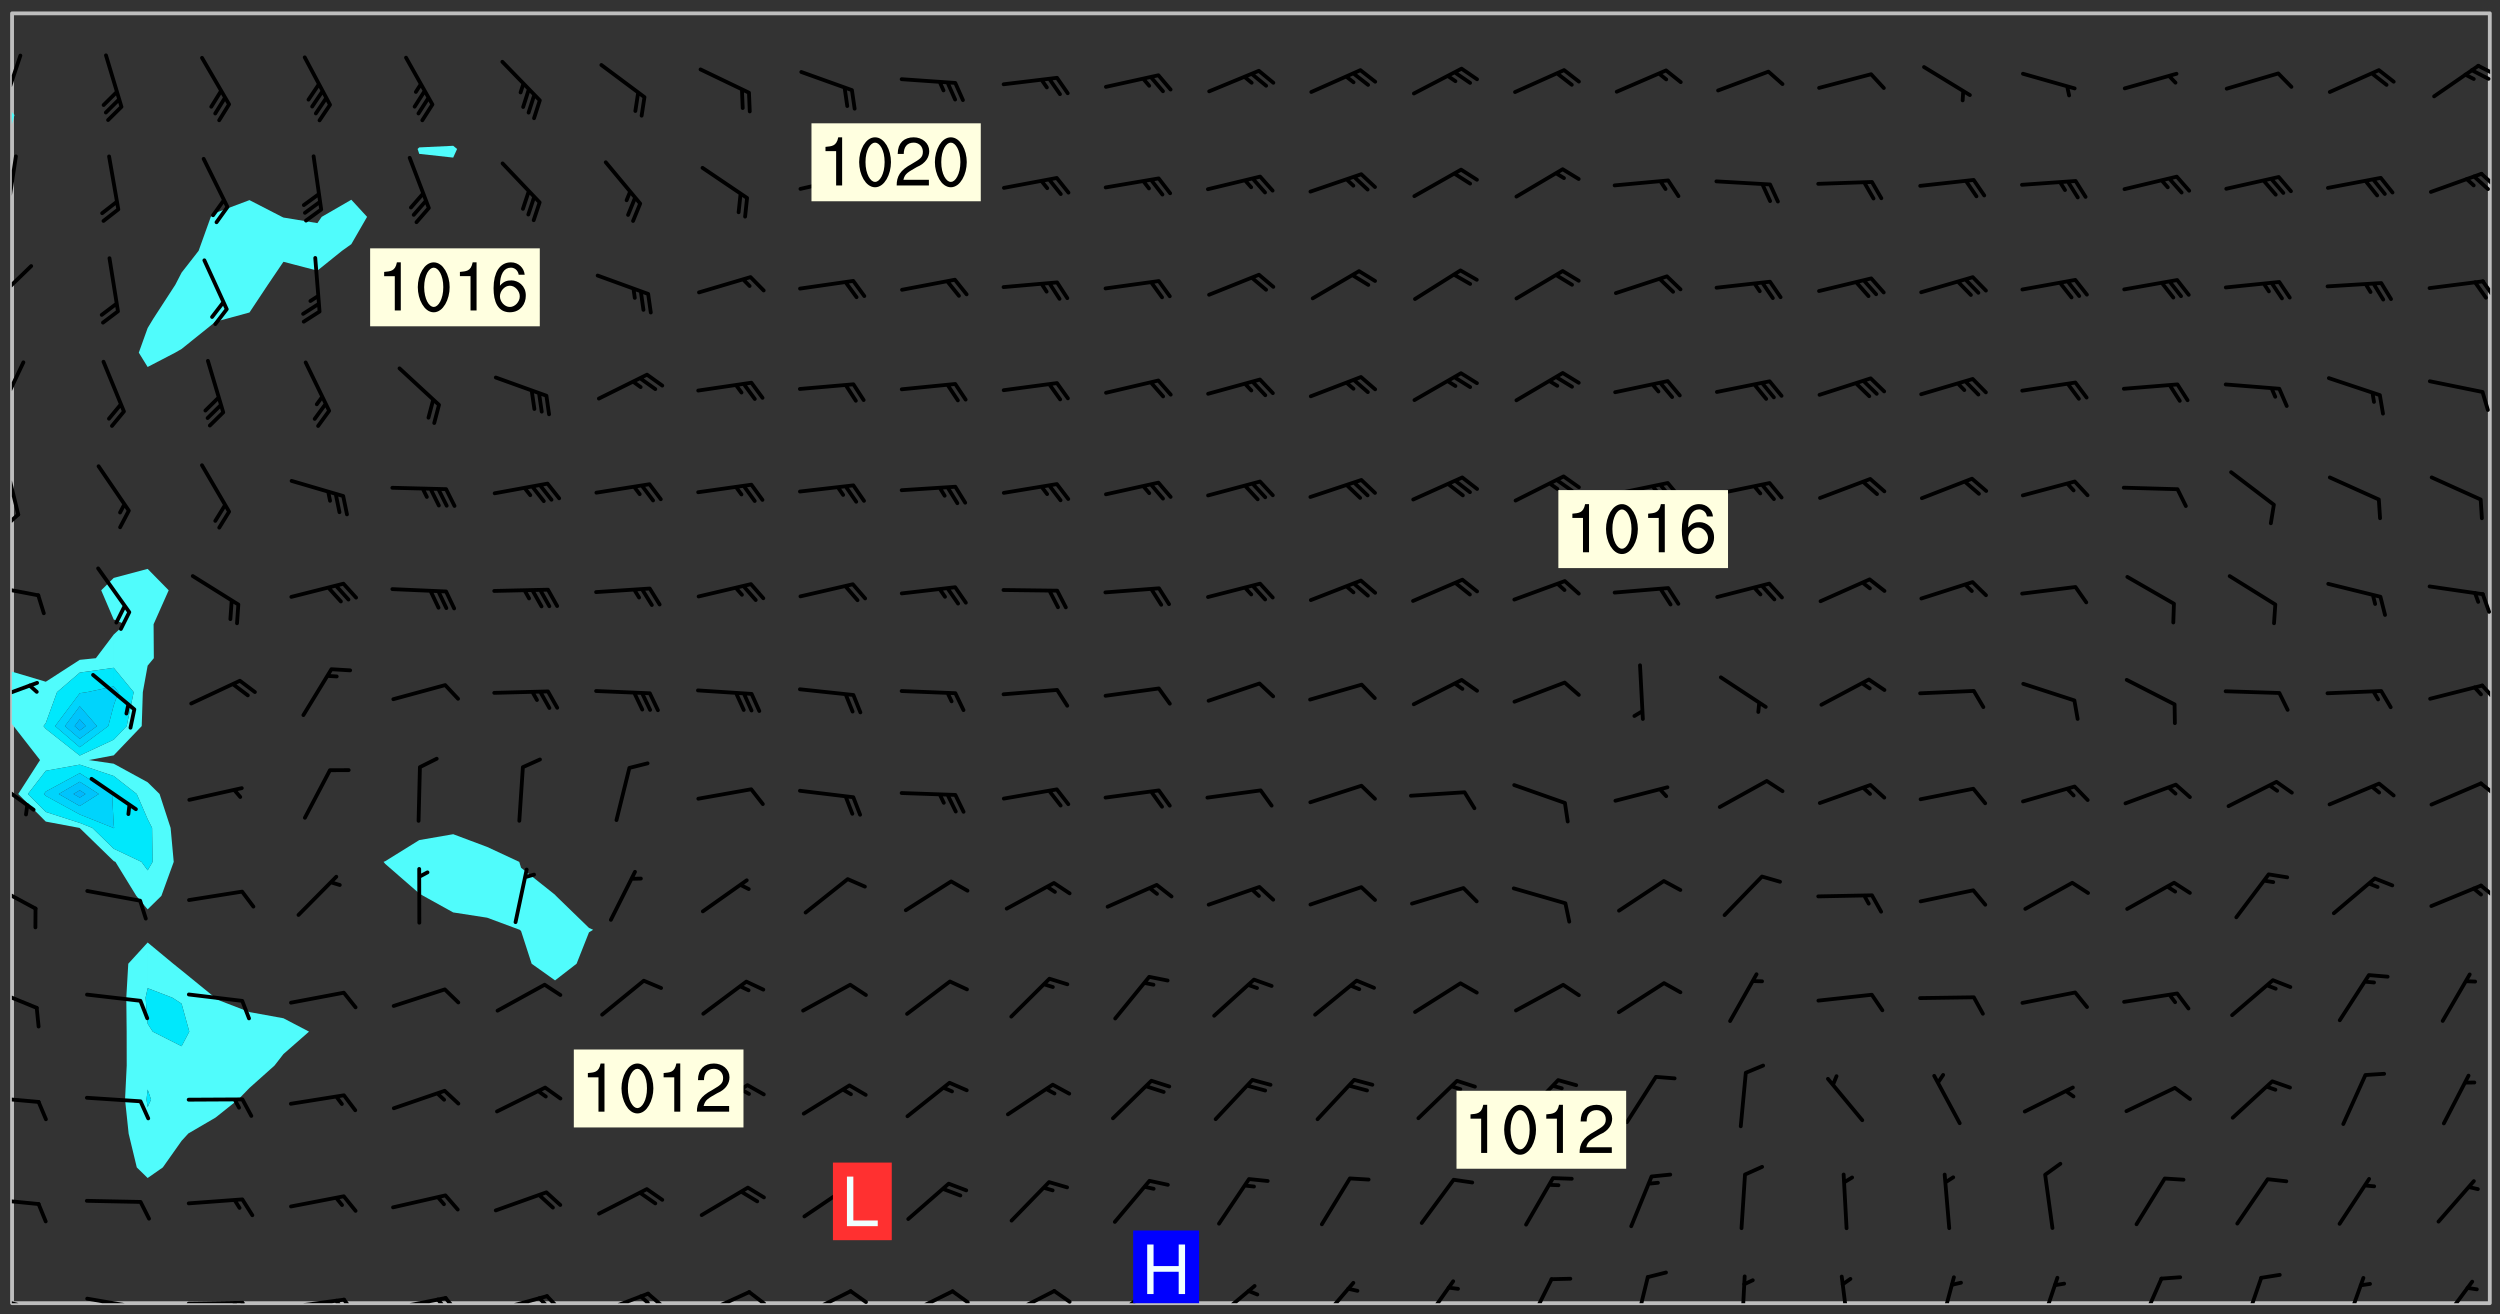 <svg xmlns="http://www.w3.org/2000/svg" role="img" xmlns:xlink="http://www.w3.org/1999/xlink" viewBox="142.45 309.95 326.84 171.84"><rect x="142.45" y="309.95" width="326.84" height="171.84" fill="#333333" stroke="none"/><defs><clipPath id="a"><path d="M144 404h1v76.328h-1zm0 0"/></clipPath><clipPath id="b"><path d="M144 311.672h1V325h-1zm0 0"/></clipPath><clipPath id="c"><path d="M144 311.672h324v168.656H144zm0 0"/></clipPath><clipPath id="d"><path d="M467 311.672h1v168.656h-1zm0 0"/></clipPath><clipPath id="e"><path d="M144 479h4v1.328h-4zm0 0"/></clipPath><clipPath id="f"><path d="M146 480h1v.328h-1zm0 0"/></clipPath><clipPath id="g"><path d="M153 479h9v1.328h-9zm0 0"/></clipPath><clipPath id="h"><path d="M160 480h2v.328h-2zm0 0"/></clipPath><clipPath id="i"><path d="M159 480h2v.328h-2zm0 0"/></clipPath><clipPath id="j"><path d="M166 480h9v.328h-9zm0 0"/></clipPath><clipPath id="k"><path d="M173 480h3v.328h-3zm0 0"/></clipPath><clipPath id="l"><path d="M172 480h2v.328h-2zm0 0"/></clipPath><clipPath id="m"><path d="M180 479h8v1.328h-8zm0 0"/></clipPath><clipPath id="n"><path d="M187 479h3v1.328h-3zm0 0"/></clipPath><clipPath id="o"><path d="M186 479h2v1.328h-2zm0 0"/></clipPath><clipPath id="p"><path d="M193 479h8v1.328h-8zm0 0"/></clipPath><clipPath id="q"><path d="M200 479h3v1.328h-3zm0 0"/></clipPath><clipPath id="r"><path d="M199 479h2v1.328h-2zm0 0"/></clipPath><clipPath id="s"><path d="M206 479h9v1.328h-9zm0 0"/></clipPath><clipPath id="t"><path d="M213 479h3v1.328h-3zm0 0"/></clipPath><clipPath id="u"><path d="M212 479h3v1.328h-3zm0 0"/></clipPath><clipPath id="v"><path d="M220 478h8v2.328h-8zm0 0"/></clipPath><clipPath id="w"><path d="M226 478h4v2.328h-4zm0 0"/></clipPath><clipPath id="x"><path d="M225 479h3v1.328h-3zm0 0"/></clipPath><clipPath id="y"><path d="M233 478h8v2.328h-8zm0 0"/></clipPath><clipPath id="z"><path d="M240 478h3v2.328h-3zm0 0"/></clipPath><clipPath id="A"><path d="M247 478h7v2.328h-7zm0 0"/></clipPath><clipPath id="B"><path d="M253 478h3v2.328h-3zm0 0"/></clipPath><clipPath id="C"><path d="M260 478h8v2.328h-8zm0 0"/></clipPath><clipPath id="D"><path d="M266 478h4v2.328h-4zm0 0"/></clipPath><clipPath id="E"><path d="M273 478h8v2.328h-8zm0 0"/></clipPath><clipPath id="F"><path d="M280 478h3v2.328h-3zm0 0"/></clipPath><clipPath id="G"><path d="M287 477h7v3.328h-7zm0 0"/></clipPath><clipPath id="H"><path d="M300 477h7v3.328h-7zm0 0"/></clipPath><clipPath id="I"><path d="M314 477h6v3.328h-6zm0 0"/></clipPath><clipPath id="J"><path d="M328 477h5v3.328h-5zm0 0"/></clipPath><clipPath id="K"><path d="M341 476h5v4.328h-5zm0 0"/></clipPath><clipPath id="L"><path d="M355 476h4v4.328h-4zm0 0"/></clipPath><clipPath id="M"><path d="M369 476h2v4.328h-2zm0 0"/></clipPath><clipPath id="N"><path d="M382 476h3v4.328h-3zm0 0"/></clipPath><clipPath id="O"><path d="M395 476h4v4.328h-4zm0 0"/></clipPath><clipPath id="P"><path d="M408 476h4v4.328h-4zm0 0"/></clipPath><clipPath id="Q"><path d="M421 476h5v4.328h-5zm0 0"/></clipPath><clipPath id="R"><path d="M435 476h4v4.328h-4zm0 0"/></clipPath><clipPath id="S"><path d="M448 476h4v4.328h-4zm0 0"/></clipPath><clipPath id="T"><path d="M461 477h5v3.328h-5zm0 0"/></clipPath><clipPath id="U"><path d="M144 466h4v2h-4zm0 0"/></clipPath><clipPath id="V"><path d="M144 453h4v2h-4zm0 0"/></clipPath><clipPath id="W"><path d="M144 438h4v4h-4zm0 0"/></clipPath><clipPath id="X"><path d="M144 425h4v4h-4zm0 0"/></clipPath><clipPath id="Y"><path d="M466 425h2v3h-2zm0 0"/></clipPath><clipPath id="Z"><path d="M144 411h4v6h-4zm0 0"/></clipPath><clipPath id="aa"><path d="M466 412h2v3h-2zm0 0"/></clipPath><clipPath id="ab"><path d="M144 398h4v4h-4zm0 0"/></clipPath><clipPath id="ac"><path d="M466 399h2v3h-2zm0 0"/></clipPath><clipPath id="ad"><path d="M144 386h4v3h-4zm0 0"/></clipPath><clipPath id="ae"><path d="M466 387h2v4h-2zm0 0"/></clipPath><clipPath id="af"><path d="M144 370h2v8h-2zm0 0"/></clipPath><clipPath id="ag"><path d="M144 376h2v4h-2zm0 0"/></clipPath><clipPath id="ah"><path d="M144 357h2v7h-2zm0 0"/></clipPath><clipPath id="ai"><path d="M144 344h3v6h-3zm0 0"/></clipPath><clipPath id="aj"><path d="M466 346h2v3h-2zm0 0"/></clipPath><clipPath id="ak"><path d="M144 330h1v8h-1zm0 0"/></clipPath><clipPath id="al"><path d="M466 332h2v3h-2zm0 0"/></clipPath><clipPath id="am"><path d="M144 316h2v9h-2zm0 0"/></clipPath><clipPath id="an"><path d="M466 318h2v2h-2zm0 0"/></clipPath><clipPath id="ao"><path d="M465 318h3v3h-3zm0 0"/></clipPath><clipPath id="ap"><path d="M290 470h10v10.328h-10zm0 0"/></clipPath><g id="aq" clip-path="url(#clip1)"><path fill="#fff" fill-opacity="0" fill-rule="evenodd" d="M0 0h1000v1000H0zm0 0"/><path fill="#d3d3d3" fill-opacity="0" fill-rule="evenodd" d="M162.152 355.867l-.234.293.059.234.117.172.176.234.293.348.113.059.117-.172.059-.234.176-.176.465-.176h.699l.234.293.289.816.059.176.176.23.352.234.699.699.172.176.234.348.234.41.289.582.41.465.23.234.234.176.117.23.176.293.172 1.164v.234l.059.289.059.117.117.117.348.41.117.172.176.176.176.234.117.172.172.352.059.234.234.406.234-.059-.176.176-.059.93h-.582l-.234-.113-.348.113-.117.117-.059.293-.059.176-.117.172-.465.293-.059.234-.059.113v.645l.059.172v.41l.059.059v.406l.059.406.117.176.059.059.23.641-.059.293v.699l-.059.582v.234l-.059.23-.055.352v1.922l.055.117h.426l-.367.117-.023.352.891 1.168 1.742.539 1.34.359v.539l.09.809.535.715 1.52.27.891-.086.09 1.164.535.18 1.16-.18 2.055-.984 1.16-.363 1.879-.176 1.695-.18-.18.719-1.516.086-1.25.09-.805.27-1.074.809.27.719.535.898-.18.625-.266.809.266 1.078.625.898.805.18 1.25-.18-.266.723.098.504.055.293v.172l.059.293v.406l.176.117.352.117h.406l.293-.176.113-.117.059-.117.117-.23.059-.176.352-.465.23-.176.176-.059.176.059.059.176.117.988.055.469.059.172.117.234.176.059.816.059h.289l.117.234.059.406.059.352v1.105l.117.293.117.348.289.699.176.352.582.754.352.176.172.059.469.234.641.465.348.234.293.176.293.055.23.062.816.348.293.176.113.172.352.352.117.176.523.641v.289l.059.352v.348l.059.352.059.289.117.059.172.059h.176l.582.234.176.117.176.289.176.234.113.234.293.23.117.117v.41l.059.055.289.234.234.117.059.117.117.172.059.117.23.234.059.176.234.059.117.059-.117.113-.059.117v.117l-.117.293-.117.289v.582l.176.117.117.059.059.117.117.117.113.059.176.348.059.352.059.406v.176l-.059.176-.117.699v.172l.117.176.293.293h.406l.176.117.117.172.117.293v.234h-.527l-.23-.234h-.234l-.176.059-.059.699.059.348.117.176.176.41.117.23.289.469.176.055h.523l.234.059.758.641.059.293v.234l.059.059.23.348v.352l-.117.172v.293l.293.289.293.176.172.059.293.176.293.117.582.406.289.234.293.176.219.16.016.012.23.176.641.523.176.234.117.176.176.176.113.172v.641l.117.176.469.117.582.117.234.059.23.113.293.117.113.059.586.352.289.172.176.062.176.055.176.059.699.352.289.176.234.055.289.176.234.117.641.406.293.117.172.059.234.059.41.059.23.059.234.117.059.172-.41.176.469.059.059.293.113.234.176.055.234.059.176.059.406.117.641.234.117.172.059.234v.176l-.059.117-.059.406.234.234.117.059.348.117.641.23.176.117.289.117.176.176.234.465.582 1.105.176.176.348.176.176.117.352.117 1.047.523.234.059.465.113.293.059.465.176.758.582.234.234.348.465.176.176.289.234.816.699.293.176.289.289.293.176.293.289.695.641.176.176.293.234.289.234.469.289.641.582.348.234.234.293.348.348.352.465.934.992.348.406.117.176.234.059.113.117.645.176.23.113.234.059.293.176.23.117.934.699.406.406.234.176.406.176.234.117.816.348.348.234.234.117.293.289.23.117.758.352.352.172.23.059.293.117.234.059.871.176h.816l.469.23.172.059.875.699.465.117.293.059.176.059.23.059.469.059.348.059.352.059.406.059h.293l.172.059v.23l.176.176h.293l.348.059.352.059.699.117h.641l.465-.234.293-.176.172-.117.41-.172.289-.176.934-.465.469-.293.523-.293.465-.172.465-.176 1.051-.465.289-.117.41-.117.289-.117.527-.176 1.516-.699.582-.348.289-.059.293-.059.348-.117.875-.23.352-.117h.113l.234-.059.875-.234.234-.059h.812l.352-.059.816-.117.172-.059.352-.055.293-.059.23-.059.816-.176.176-.059h.348l.234-.059.465-.117.758-.172.234-.059h.348l.41-.117.289-.059 1.285-.059h.289l.41-.059.23-.059h.176l.875-.117h.406l.41-.117h.348l.352-.113.871-.059h1.75l1.047.289.41.117.289.117.352.117.289.117 1.051.172.289.059h.293l.293.059.172.059.41.059.172.059.117.059h.117l.117.059.352.059h.113l.41.066 1.922.395 1.926.395 1.52.449 1.695.719 2.145.805 1.605-.719 1.43-.805 1.16-1.078 1.25-.449 3.035-.719 1.875-.359 2.145-1.348 2.234-1.254 2.5-1.258 1.695-.449 1.785-.18 1.16-.27.625.539 1.34-.27.715-.988.984-1.344.445-.18.805-.359 1.875-.539 1.785-.449 1.25-.27 1.16-.09 1.699-.09 1.961-.27 1.25-.09h.539l.625-.09h.891l2.145-.18 2.41-.18 2.59-.09 1.695.18 1.609.09 1.43.359 1.16.719 1.875.988 1.16 1.527.266.715.629.09.355.898.535.539.535 1.527 1.074.359h.535l-.805.535.09 1.707.715 2.695.891.805.895.988.715 1.258 1.785.539 1.52-.18.355 1.344 1.609-.805.98-.539.27.27.316-.215.219-.145.801.449.449-.359h.355l.535-.27.539-.719.535-.27.625-.988 1.16.449.84.371 1.395.617 1.695-.18h1.605l1.785.09.18-1.707.535-1.344.805.27.492.848.402.406-.09.539v.359l.715.449.711-.27h1.43l.359.988.445 1.258.715 1.344 1.25.629 1.695.629.715-.18.18-.539.98-.09.449.359.086 1.258-.266.629-.535.18v.539l.715.984.266.539.984.988.801 1.078-.266.359-.09.898-.625 2.332-.355 2.066-.09 1.793-.18.719-.09.539v1.438l-.98 1.883-.359 1.707-.535.898-.805 1.168-.266.539 2.055 1.254.086.359-.355.539-.09-.18v.809l.09 1.438-.445.715-1.074.094-.266.715.535.898.805.719 1.16.809 1.34.27.445.359-.355.449-1.789-.09-1.25-.449-.715-.719-.625-.09-.176 3.59-.188 1.309h89.359V311.703h-55.27v49.082l.762.125 3.289.543 2.023 2.836v2.754l2.352.332 2.348.332h4.051l-1.379 4.16-2.023.707-2.023.703-.543.344-2.594 1.617-.188.117-2.023-2.078-.73-2.742-2.672-2.078-1.375-3.5-.066-.082-1.957-2.672 2.75-1.418v-49.082H294.422v91.414l.117.031.133.012.074.074.105.047.09.059.086.059.09.059.297.297.059.09.031.117.027.117.016.137-.031.117-.059.09-.059.086-.043.105-.047.102-.027.121v.145l.176.27.148.148.074.086.074.074.043.105.062.09.059.086.043.105.059.09.047.102.043.105.059.086.117.18.074.074.062.086.059.09.043.105.059.09.059.086.062.09.059.09.043.102.117.18.074.074.059.086.074.074.09.059.105.047h.148l.133-.016.133.016.102-.047.074-.074.047-.102-.016-.133v-.148l-.047-.105-.027-.117-.047-.102-.027-.121-.043-.102-.062-.09-.043-.102-.043-.105-.031-.117-.016-.133-.012-.137.086-.059.059-.086.121-.031.043.105.016.133v.117l.059.102.059.09.09.059.148.148.059.09.043.105-.012.102.086.059.105.047.086.059.09.059.074.074-.117.027-.105.047-.086.059-.074.074-.059.09-.062.086-.027.121-.047.102-.043.105-.031.117-.012.133-.016.133v.148l.027.117.047.105.043.102.059.09.074.074.09.059.074.074.09.059.059.09.043.105.047.102.117.031.133.016h.148l.117-.031.105.043.043.105.047.102.027.121L299.5 410l.027.117.031.121.027.117.105.043.102.047.133-.016.148.148.062.086.074.074.07.074.09.062.105.043.102.043.117.031.137.016.117-.031.074-.074.027-.117-.012-.133-.031-.121-.027-.117.043-.105h.117l.09.062.117.027h.148l.133.016h.148l.133.016.133-.016h.148l.133-.016.133-.012.137.012.117-.027.133-.016.191-.059-.059.176-.016.133-.027.121-.016.133-.059.086-.133.016-.105.047-.105.043-.117.031-.117.027-.266.031h-.148l-.133.016-.074.074.059.086.148.148.117.18.074.07.09.062.09.059.086.059.09.059.102.043.105.062.105.043.086.059.105.047.102.043.18.117.059.09-.043.102-.047.105.016.133.223.223.059.09.043.102.031.121.043.102.016.133.031.117.012.137.031.117.148.148.102.043.105.043.117.031.133.016.137.016h.117l.117-.031.09-.059.043-.105.047-.102.043-.105.031-.117.012-.133v-.148l-.012-.133-.016-.133-.031-.117-.043-.105-.047-.105-.043-.102-.043-.105-.016-.133.016-.133.027-.117.031-.117.027-.121.047-.102.09-.059.086-.062.074-.074.09-.059.223-.223.059-.086.074-.074.117-.18.059-.086v-.148l-.074-.074-.102-.047-.105-.043-.102-.043-.059-.09-.047-.105-.027-.117.09-.059.117-.031.102-.043.18-.117.148-.148.012-.133-.012-.105-.09-.059-.133.016h-.148l-.133.016-.133-.016-.121-.031-.086-.059-.074-.074-.059-.09-.062-.086-.117-.18-.059-.086.031-.121.086-.059.121-.031.059-.086v-.121l-.031-.117-.059-.09-.059-.086-.047-.105-.027-.117-.016-.133.059-.09.074-.074.09-.059.117-.18.074-.074.059-.086.148-.148.121-.031.133-.016.133.016.074.074.043.105.016.133-.031.117-.117.031-.133.012-.148.148-.043.105-.047.102-.027.121-.031.117v.148l.031.117.043.105.059.09.074.07.074.074.117.031.121.027.117-.027.133-.016h.117l.09.059.074.074.047.105.059.086.102.047.133.016.105.043.086.059-.012.105-.074.074-.18.117-.059.09-.09.059-.07.074-.074.074-.062.09-.027.117-.016.133.016.133-.016.133v.148l.016.133.027.117.031.121.074.074.09.059.086.059.09.059.117.031v.086l-.102.047-.09.059-.266.031-.117.027h-.148l-.105.043-.102.047-.059.09-.062.234-.012.133-.031.121-.016.133v.293l-.012.133.012.137.016.133.133.016.133.012.121.031.086.059.074.074.047.105.043.102.016.133v.445l-.016.133v.445l.031.266.027.117.016.133.031.117.086.211.031.266v.148l-.031.117-.027.117-.031.121-.027.117-.031.117-.031.121-.012.133-.016.133.09.059.117-.031.102.016.047.105-.031.266v.441l-.043.105-.047.105-.043.102-.043.105-.059.086-.031.121-.043.117-.031.117-.016.133.016.133.059.09.105.047.086.059.059.086-.012.137-.031.117-.043.102v.445l-.016.133v.148l-.031.117-.043.105-.027.117-.047.105-.043.102-.031.121-.027.117-.031.133-.031.117-.027.117-.043.105-.031.117-.031.121-.012.133-.016.133v.297l.027.117v.148l.047.398.027.117.059.09.121.031h.148l.133-.016.059.09v.117l-.059.09-.09.059-.102.043-.105.047-.09.059-.086.059-.137.016-.117-.031-.133-.016-.102.047-.062.086-.012.137-.016.133-.031.117-.027.117-.016.133-.031.121v.297l.016.133.031.117v.148l.012.133v.148l-.027.117-.047.102-.027.121-.031.117-.059.09-.074.074-.102.043-.105.047-.117.027-.121.031-.102-.047.059-.086.105-.047.027-.117.031-.117.027-.121.031-.117v-.148l.016-.133-.031-.117-.043-.105-.105.016-.074.074-.102.043-.09.062-.074.074-.043.102-.016.133-.031.117L304.25 426l-.031.117-.027.117-.031.121-.027.117-.031.117-.043.105-.09.059h-.09l-.117-.031-.031-.086.016-.137-.031-.117v-.148l-.012-.133v-.148l-.062-.234-.027-.121-.043-.102-.047-.105-.059-.086-.059-.09-.043-.105-.062-.086-.148-.148-.07-.074-.105-.047-.105-.043-.102-.043-.297-.297-.09-.074-.086-.059-.105-.043-.09-.062-.086-.059-.105-.043-.09-.059-.086-.062-.074-.07-.105-.047-.086-.059-.105-.043-.09-.062-.102-.043-.105-.043-.086-.059-.105-.047-.105-.043-.102-.047-.09-.059-.102-.043-.105-.043-.09-.062-.117-.027-.133-.016-.133.016H299.75l-.133.016-.117-.031-.09-.059-.074-.074-.09-.059-.102-.047h-.148l-.121-.027-.102-.043-.074-.074-.117-.18-.09-.059-.102-.043-.09-.062-.105-.043-.09-.059-.086-.059-.105-.047-.059-.086-.059-.09-.043-.105-.047-.102-.074-.074-.086-.059-.074-.074-.09-.059-.223-.223-.043-.105-.031-.266.105-.043h.145l.105.043.074.074.09.059.086.059.105.047.09.059.148.148.07.074.148.148.062.086.074.074.086.059.074.074.09.062.09.059.086.059.27.176.102.047.105.043.102.043.047-.074.059-.086.074-.074.07-.074.105.043.074.074.059.09.043.102.047.105.043.105.121.027.117-.027.074-.09.043-.105.059-.09.074-.074.105-.043.117-.027.133.012.09.059.148.148.059.09.043.105.047.102.043.105.043.102.105.047.105.043.133.016.086-.059.059-.09.074-.074.105-.043.117.027.105.047.102.043.105.043.102.047.18.117v.117l-.016.133.016.133.016.137.059.086.102.047.121.027.117.031h.148l.117-.031.059-.09.18-.117.059-.09.074-.074.059-.086.117-.18.18-.117.117.031.09.059.043.074-.016.133v.117l.09.059h.148l.133-.016.133-.012.266-.031.105-.043.117-.031.121-.027.074-.074.07-.074.062-.09-.016-.105-.047-.102-.102-.043-.105-.016-.117.027-.266.031h-.148l-.074-.074-.09-.059-.117-.031-.117-.027-.133-.016h-.148l-.133.016h-.297l-.105-.047-.148-.148-.043-.102-.059-.09.223-.223.086-.059.105-.043.117-.031.133-.016.133.016.137.016.102.043.133-.012.09-.062.102-.043.062-.09-.047-.102-.09-.059-.117-.031-.102-.043-.059-.09-.062-.09v-.117l.016-.133.105-.047.074-.07v-.121l-.09-.059-.031-.117.09-.059.074-.074.043-.105.059-.09.047-.102.016-.133v-.148l-.047-.105-.043-.102-.09-.059-.133-.016-.102-.043-.137-.016-.117-.031h-.445l-.133-.016-.133-.012-.133-.016-.117-.031h-.148l-.133-.016-.133-.012-.266-.031-.121-.043-.086-.059-.074-.074v-.148l.012-.133.105-.047.102-.043.133-.016h.152l.133-.016h.293l.121.031.102.043.09.059.234.062.121-.047.09-.059.102-.043.133-.016.105.043.102.047.133.012.121-.027h.145l.121-.031.117-.027.105-.047.074-.074.086-.059.148-.148.059-.086.047-.105.027-.117.016-.105-.102-.043-.09-.059-.117-.031-.105-.043-.09-.062-.074-.086-.074-.074-.102-.043-.105-.047-.102-.043-.059-.09-.047-.102-.086-.211-.062-.086-.059-.09-.074-.074-.086-.059h-.27l-.117.031-.09.059-.102.043-.133.016-.105-.016-.027-.117-.062-.09-.117-.031-.102-.043-.148-.148-.031-.117-.016-.105.074-.074.18-.117.117-.027.117-.031.137.016.102.043.105.043.102.047.105.043.117.031.133.016.117.027.133.016.105-.016.09-.059-.074-.074-.105-.043-.074-.074-.074-.09-.148-.148-.086-.059-.09-.059-.074-.074-.09-.059-.102-.047-.121-.027-.102-.047-.105-.043-.117-.031-.102-.043-.121-.031h-.148l-.117.031-.105.043-.086.062-.18.117-.086.059-.09.059-.105.047-.086.059-.105.043-.102.043-.105.047-.074.074-.059.09-.059.086-.047.105-.059.086-.074.074-.133-.012-.117-.031h-.117l-.074.074-.09.059-.074.074-.09.059-.086.059-.105.047-.102.043-.137.016-.102-.043-.148-.148-.105-.047h-.086l-.105.047-.102.043-.121.031-.117-.031-.074-.074v-.117l.031-.121.074-.07.059-.09.074-.074.117-.031.105-.043h.293l.133-.016.137-.016.102-.043.09-.059.102-.047.09-.059.133-.012.09.059.133.012.09-.059.086-.059.105-.043.09-.059.086-.062.09-.059.148-.148.059-.086.059-.09.105-.043.133-.016.117.027.121.031.059-.059.059-.09.031-.266.027-.117.105.012.133.016.102-.043.09-.059.059-.09.074-.074.059-.09.047-.102.012-.133-.012-.133-.047-.105-.148-.148-.059-.09-.059-.086-.043-.105v-.445l.016-.133v-.148l.012-.133-.059-.059-.09.059-.102-.043-.18-.117-.086-.059-.062-.09-.059-.09-.074-.074-.086-.059-.121.031-.102.012-.105.047-.086.059-.105.043-.148.148-.09.059-.086.059-.09.062-.105.043-.133.016v-.121l.105-.043.117-.031.074-.07.043-.105v-.148l-.027-.117-.148-.148-.133-.016h-.148l-.117.031-.105.043-.102.043-.09.062-.117.027-.074-.074.012-.133-.043-.102-.043-.105-.09-.059-.117.027-.121.031-.117.031-.102.043-.121.031-.102.043-.105.043-.09.059-.102.016v-.117l.016-.133-.059-.09-.074.043-.148.148-.059.09-.074.074-.047.105-.043.102-.074.074-.059.09-.074.074-.059.086-.074.074-.09.062-.074.07-.074.074-.102.016-.133.016-.105-.043v-.121l.148-.148.043-.102.059-.09.047-.102.043-.105.059-.09.031-.117.043-.102.031-.121.027-.117.047-.105.043-.102.043-.105.074-.07.09-.062.09-.059.102-.043h.297l.266-.031.105-.043-.074-.074-.117-.031-.105-.043-.09-.059-.102-.047-.09-.059-.102-.043-.105-.043-.09-.062-.086-.059-.105-.043-.102-.043-.121-.031-.117-.031-.102-.043L297.5 410.25l-.102-.043-.09-.059-.043-.105-.016-.133.102-.043.133-.016.137.016.133-.016.102-.043.059-.09.016-.105-.09-.059-.074-.074-.102-.043-.09-.059-.148-.148-.043-.105-.016-.133v-.293l-.059-.09-.09-.059-.074-.074-.043-.105-.031-.117-.059-.09-.074-.074-.117-.027-.074-.074-.09-.059-.09-.062-.086-.059-.074-.074-.059-.086-.047-.105-.086-.059-.148-.148-.195-.059-.133.016-.102.043-.074.074-.047.102-.043.105-.059.09-.059.086-.297.297-.09.059h-.086l-.062-.086-.043-.105.031-.117.059-.09.027-.117-.012-.133-.09-.062-.105.047-.117.027-.117.031-.27.176-.102.047-.117.027-.105.047-.09.059-.102.043-.059-.086-.047-.105.016-.133.047-.105.07-.074.074-.07.059-.09v-.148l-.043-.105h-.238l-.102.047-.031.117-.027.117-.031.121-.074.043-.133.016-.074-.047-.043-.102-.043-.105-.047-.102-.043-.105-.121.031-.102.043-.133.016-.117.031-.105.043-.09.059-.102.047-.121.027-.133.016-.102-.043-.059-.09-.047-.105-.043-.102-.043-.105v-.117l.059-.09.086-.059.18-.117.102-.047.105-.043.105-.059.102-.043.09-.062.102-.043.105-.059.102-.047.09-.059.105-.043.102-.043.09-.062.102-.043.137-.016.117.031.102.043.121.031.102.043.105.047.102.043.105.043.102.047.105.043.102.043.105.047.086.059.105.043.117.031.105.043.102.047.09.059.105.043.102.043.105.047.117.027.102.047.121.027h.148l.086-.059.016-.102.059-.09-.027-.117-.074-.074-.117-.18-.074-.074-.09-.074-.18-.117-.086-.059-.105-.043-.102-.047-.27-.176-.059-.09-.074-.074-.059-.09-.043-.102-.031-.117-.016-.137v-.562l-.012-.133-.016-.133-.031-.117-.016-.133-.012-.133-.031-.121-.223-.223-.059-.086-.016-.105.031-.117.133-.016v-91.414H172.992v1.453l-.059.234-.352 1.051-.172.523-.117.348-.176.41-.117.172-.234.293-.23.059h-.352l-.117.059-.23.406v.293l.117.176.23.23.117.234.641.758.293.465.176.234.23.352.234.348.641.816.176.465.172.41.117.695.176.469.117 1.398.059.465v.875l.117 1.047v4.781l-.059.465-.352 1.281-.176.523-.113.41-.352.93L172.934 336l-.234.582-.117.176-.172.348-.176.406-.352.816-.059.293-.113.293-.117.289-.059.176-.117.875-.059.406-.059.117-.059.176-.059.172-.23.527-.117.172v.234l-.117.234-.059.172-.176.586v.289l-.059.176v.293l-.059.113-.059.527v.172l-.055.234v2.621l-.176.816-.117.176-.176.234-.117.172-.113.234-.586.934-.23.289-.293.465-.176.234-.289.352-.352.699-.113.23-.176.41-.176.23-.406.527-.816.699-.293.172-.289.234-.176.117-.176.176-.523.406-.527.176-.172.176-.234.055-.641.176h-.758m12.211 31.023l-1.074.449.359.895 1.25-.715.445-.539-.98-.09"/><path fill="#d3d3d3" fill-opacity="0" fill-rule="evenodd" d="M201.508 416.598h-.895l.449.629.98.359.805-.09.445-.988-.176.09-.715-.355-.895.355m154.621 59.07l-.059-.523v-.293l.113-.293.059-.23.469-.469h.113l.117-.113.117-.059h.176l.234-.059h.348l.234.059.117.059.23.172.059.176.117.582v.293l-.117.176-.172.289-.176.176-.527.523-.23.234-.117.059h-.176l-.117-.059-.406-.293-.176-.117-.117-.059-.059-.113-.055-.117m6.641-10.957l-.059-.172v-1.109l.059-.172.176-.059.172-.059h.176l.234-.059.117.059.059.699-.059.172-.117.176-.117.059-.234.523-.113.059h-.234l-.059-.117m9.613-14.391l-.117-.176v-.699l.293-.875.117-.172.176-.352.113-.23.117-.293.352-.758.117-.23.172-.234h.176l.117-.059h.641l.117.059.234.234.172.113.352.293.117.117.113.176v.113l.117.059.117.117v.699l-.059.176v.23l-.059.176-.348 1.051-.117.23-.117.234-.117.059-.23.234-.641.289h-.875l-.41-.117-.641-.465"/><path fill="none" stroke="#bebebe" stroke-linecap="round" stroke-linejoin="round" stroke-miterlimit="10" stroke-width=".5" d="M467.957 311.695H144.027v168.625h323.93v-168.625"/><g clip-path="url(#a)"><path fill="#fff" fill-opacity="0" fill-rule="evenodd" d="M144 475.891v4.438h.004H144v-75.73 71.293"/></g><g clip-path="url(#b)"><path fill="#fff" fill-opacity="0" fill-rule="evenodd" d="M144 320.547v4.066-12.941h.004H144v8.875"/></g><path fill="#50fcfc" fill-rule="evenodd" d="M144 397.754v6.848h.004v-6.848H144"/><path fill="#fff" fill-opacity="0" fill-rule="evenodd" d="M144 326.195v71.559h.004v-71.57l-.004.012"/><path fill="#50fcfc" fill-rule="evenodd" d="M144 324.613v1.582l.004-.012v-1.57H144"/><g clip-path="url(#c)"><path fill="#fff" fill-opacity="0" fill-rule="evenodd" d="M144.004 480.328v-75.727l.227.273 3.457 4.441-2.852 4.438 3.602 3.605 4.43.832.008.012 4.441 4.32.227.105 2.727 4.441 1.484 1.766v4.332l-2.535 2.777-.258 4.438.047 4.438.008 4.441-.219 4.438.469 4.438 1.07 4.438 1.418 1.383 1.984-1.383 2.453-3.473.883-.965 3.555-2.078 2.961-2.359 1.477-1.516 3.27-2.922 1.172-1.508 3.344-2.934-3.344-1.746-4.441-.809-4.438-1.711-.066-.172-4.371-3.562-1.09-.875-3.348-2.777v-4.332l1.797-1.766 1.613-4.441-.406-4.438-1.445-4.438-1.559-1.535-4.438-2.426-3.254-.477 3.254-.613 3.664-3.828.145-4.438.629-3.465.809-.973-.031-4.438 1.973-4.438-2.75-2.801-4.438 1.184-1.633 1.617 1.633 3.816 1.461.621-1.461 1.348L154.984 396l-2.109.215-4.438 2.863-4.434-1.324v-71.57l.34-1.199-.34-.371v-12.941h44.379v24.391l-3.871 2.238-.566.82-4.438-.73-.191-.09-4.25-2.188-4.438 1.664-.617.523-1.594 4.438-2.227 2.855-.82 1.586-2.879 4.438-.738 1.219-1.156 3.219 1.156 1.875 3.605-1.875.832-.48 4.438-3.566 1.461-.391 2.977-.812 2.406-3.625 2.035-3.004 4.438 1.156 3.223-2.594 1.215-.867 2.059-3.57-2.059-2.238v-24.391h13.316v17.34l-4.438.211-.215.203.215.641 4.438.488v88.457l-4.438.77-4.441 2.754-.227.094.227.27 4.441 3.863.523.309 3.914 2.168 4.438.688 4.258 1.582.18.164 1.383 4.273 3.059 2.18 2.816-2.18 1.621-4.102.539-.336-.539-.246-4.32-4.191-.117-.137-4.441-3.535-.238-.77-4.199-1.953-4.438-1.664v-88.457l.512-1.129-.512-.414v-17.34h266.297v168.656H144.004"/></g><path fill="#50fcfc" fill-rule="evenodd" d="M144.23 404.875l-.227-.273v-6.848l4.434 1.324 4.438-2.863L154.984 396l2.332-3.09v4.344l-4.441.629-2.969 2.555-1.469 4.035-.297.402.297.359 4.438 3.496v1.184l-4.438.805-2.344 3.035 2.344 2.348 4.438 1.43 1.652.66 2.789 2.719 3.633 1.719.805 1.105.648-1.105-.066-4.438-.582-1.145-1.426-3.293-3.012-2.352-4.441-1.488v-1.184l4.441-2.078 1.699-1.777.914-4.438-2.613-3.184v-4.344l1.461-1.348-1.461-.621-1.633-3.816 1.633-1.617 4.438-1.184 2.75 2.801-1.973 4.438.031 4.438-.809.973-.629 3.465-.145 4.438-3.664 3.828-3.254.613 3.254.477 4.438 2.426 1.559 1.535 1.445 4.438.406 4.438-1.613 4.441-1.797 1.766-1.484-1.766-2.727-4.441-.227-.105-4.441-4.32-.008-.012-4.43-.832-3.602-3.605 2.852-4.438-3.457-4.441m.113-79.891l-.34 1.199v-1.57l.34.371"/><path fill="#00e8fc" fill-rule="evenodd" d="M148.438 416.102l-2.344-2.348 2.344-3.035 4.438-.805v1.117l-4.438 2.398-.25.324.25.25 4.438 2.426 4.406 1.762.035.035.062-.035-.062-.418-.215-4.02-4.227-2.723v-1.117l4.441 1.488 3.012 2.352 1.426 3.293.582 1.145.066 4.438-.648 1.105-.805-1.105-3.633-1.719-2.789-2.719-1.652-.66-4.438-1.43m0-10.867l-.297-.359.297-.402 1.469-4.035 2.969-2.555 4.441-.629v2.434l-3.504.75-.938.141-3.219 4.297 3.219 2.762 3.73-2.762.711-2.699.617-1.738-.617-.75v-2.434l2.613 3.184-.914 4.438-1.699 1.777-4.441 2.078-4.438-3.496"/><path fill="#00d4fc" fill-rule="evenodd" d="M148.438 414.004l-.25-.25.25-.324 4.438-2.398v1.121l-2.746 1.602 2.746 1.574 2.488-1.574-2.488-1.602v-1.121l4.227 2.723.215 4.02.062.418-.062.035-.035-.035-4.406-1.762-4.438-2.426m4.438-6.367l-3.219-2.762 3.219-4.297v1.703l-1.941 2.594 1.941 1.668 2.254-1.668-2.254-2.594v-1.703l.938-.141 3.504-.75.617.75-.617 1.738-.711 2.699-3.73 2.762"/><path fill="#00c4fc" fill-rule="evenodd" d="M152.875 415.328l-2.746-1.574 2.746-1.602v1.117l-.824.484.824.473.75-.473-.75-.484v-1.117l2.488 1.602-2.488 1.574m0-8.785l-1.941-1.668 1.941-2.594v1.703l-.668.891.668.574.777-.574-.777-.891v-1.703l2.254 2.594-2.254 1.668"/><path fill="#00b8fc" fill-rule="evenodd" d="M152.875 414.227l-.824-.473.824-.484.75.484-.75.473m0-8.777l-.668-.574.668-.891.777.891-.777.574"/><path fill="#50fcfc" fill-rule="evenodd" d="M159.266 458.137l-.469-4.438.219-4.438-.008-4.441-.047-4.438.258-4.438 2.535-2.777v5.973l-.27 1.242.27 3.41v8.594l-.152 1.312.152.988.445-.988-.445-1.312v-8.594l.66 1.027 3.777 1.91 1.008-1.91-1.008-3.652-1.203-.785-3.234-1.242v-5.973l3.348 2.777 1.09.875 4.371 3.562.066.172 4.438 1.711 4.441.809 3.344 1.746-3.344 2.934-1.172 1.508-3.27 2.922-1.477 1.516-2.961 2.359-3.555 2.078-.883.965-2.453 3.473-1.984 1.383-1.418-1.383-1.07-4.438m2.488-100.207l-1.156-1.875 1.156-3.219.738-1.219 2.879-4.438.82-1.586 2.227-2.855 1.594-4.438.617-.523 4.438-1.664 4.25 2.188.191.09 4.438.73.566-.82 3.871-2.238 2.059 2.238-2.059 3.57-1.215.867-3.223 2.594-4.438-1.156-2.035 3.004-2.406 3.625-2.977.812-1.461.391-4.438 3.566-.832.48-3.605 1.875"/><path fill="#00e8fc" fill-rule="evenodd" d="M161.754 443.793l-.27-3.41.27-1.242 3.234 1.242 1.203.785 1.008 3.652-1.008 1.91-3.777-1.91-.66-1.027m0 10.895l-.152-.988.152-1.312.445 1.312-.445.988"/><path fill="#50fcfc" fill-rule="evenodd" d="M192.82 422.898l-.227-.27.227-.094 4.441-2.754 4.438-.77 4.438 1.664 4.199 1.953.238.77 4.441 3.535.117.137 4.32 4.191.539.246-.539.336-1.621 4.102-2.816 2.18-3.059-2.18-1.383-4.273-.18-.164-4.258-1.582-4.438-.688-3.914-2.168-.523-.309-4.441-3.863m4.441-92.832l-.215-.641.215-.203 4.438-.211.512.414-.512 1.129-4.438-.488"/><g clip-path="url(#d)"><path fill="#fff" fill-opacity="0" fill-rule="evenodd" d="M467.996 480.328H468V311.672h-.004H468v168.656h-.004"/></g><g clip-path="url(#e)"><path fill="none" stroke="#000" stroke-linecap="round" stroke-linejoin="round" stroke-miterlimit="10" stroke-width=".5" d="M147.375 481.305l-6.75-1.953"/></g><g clip-path="url(#f)"><path fill="none" stroke="#000" stroke-linecap="round" stroke-linejoin="round" stroke-miterlimit="10" stroke-width=".5" d="M146.395 481.02l.25 1.203"/></g><g clip-path="url(#g)"><path fill="none" stroke="#000" stroke-linecap="round" stroke-linejoin="round" stroke-miterlimit="10" stroke-width=".5" d="M160.777 480.926l-6.926-1.195"/></g><g clip-path="url(#h)"><path fill="none" stroke="#000" stroke-linecap="round" stroke-linejoin="round" stroke-miterlimit="10" stroke-width=".5" d="M160.777 480.926l.766 2.332"/></g><g clip-path="url(#i)"><path fill="none" stroke="#000" stroke-linecap="round" stroke-linejoin="round" stroke-miterlimit="10" stroke-width=".5" d="M159.77 480.754l.383 1.164"/></g><g clip-path="url(#j)"><path fill="none" stroke="#000" stroke-linecap="round" stroke-linejoin="round" stroke-miterlimit="10" stroke-width=".5" d="M174.145 480.277l-7.027.102"/></g><g clip-path="url(#k)"><path fill="none" stroke="#000" stroke-linecap="round" stroke-linejoin="round" stroke-miterlimit="10" stroke-width=".5" d="M174.145 480.277l1.184 2.148"/></g><g clip-path="url(#l)"><path fill="none" stroke="#000" stroke-linecap="round" stroke-linejoin="round" stroke-miterlimit="10" stroke-width=".5" d="M173.121 480.293l.59 1.074"/></g><g clip-path="url(#m)"><path fill="none" stroke="#000" stroke-linecap="round" stroke-linejoin="round" stroke-miterlimit="10" stroke-width=".5" d="M187.426 479.863l-6.965.93"/></g><g clip-path="url(#n)"><path fill="none" stroke="#000" stroke-linecap="round" stroke-linejoin="round" stroke-miterlimit="10" stroke-width=".5" d="M187.426 479.863l1.43 1.992"/></g><g clip-path="url(#o)"><path fill="none" stroke="#000" stroke-linecap="round" stroke-linejoin="round" stroke-miterlimit="10" stroke-width=".5" d="M186.414 480l.715.996"/></g><g clip-path="url(#p)"><path fill="none" stroke="#000" stroke-linecap="round" stroke-linejoin="round" stroke-miterlimit="10" stroke-width=".5" d="M200.707 479.648l-6.895 1.363"/></g><g clip-path="url(#q)"><path fill="none" stroke="#000" stroke-linecap="round" stroke-linejoin="round" stroke-miterlimit="10" stroke-width=".5" d="M200.707 479.648l1.551 1.902"/></g><g clip-path="url(#r)"><path fill="none" stroke="#000" stroke-linecap="round" stroke-linejoin="round" stroke-miterlimit="10" stroke-width=".5" d="M199.703 479.844l.777.953"/></g><g clip-path="url(#s)"><path fill="none" stroke="#000" stroke-linecap="round" stroke-linejoin="round" stroke-miterlimit="10" stroke-width=".5" d="M213.965 479.402l-6.777 1.852"/></g><g clip-path="url(#t)"><path fill="none" stroke="#000" stroke-linecap="round" stroke-linejoin="round" stroke-miterlimit="10" stroke-width=".5" d="M213.965 479.402l1.684 1.785"/></g><g clip-path="url(#u)"><path fill="none" stroke="#000" stroke-linecap="round" stroke-linejoin="round" stroke-miterlimit="10" stroke-width=".5" d="M212.977 479.672l.844.895"/></g><g clip-path="url(#v)"><path fill="none" stroke="#000" stroke-linecap="round" stroke-linejoin="round" stroke-miterlimit="10" stroke-width=".5" d="M227.172 479.078l-6.566 2.504"/></g><g clip-path="url(#w)"><path fill="none" stroke="#000" stroke-linecap="round" stroke-linejoin="round" stroke-miterlimit="10" stroke-width=".5" d="M227.172 479.078l1.852 1.613"/></g><g clip-path="url(#x)"><path fill="none" stroke="#000" stroke-linecap="round" stroke-linejoin="round" stroke-miterlimit="10" stroke-width=".5" d="M226.219 479.441l.922.809"/></g><g clip-path="url(#y)"><path fill="none" stroke="#000" stroke-linecap="round" stroke-linejoin="round" stroke-miterlimit="10" stroke-width=".5" d="M240.402 478.871l-6.395 2.914"/></g><g clip-path="url(#z)"><path fill="none" stroke="#000" stroke-linecap="round" stroke-linejoin="round" stroke-miterlimit="10" stroke-width=".5" d="M240.402 478.871l1.945 1.492"/></g><g clip-path="url(#A)"><path fill="none" stroke="#000" stroke-linecap="round" stroke-linejoin="round" stroke-miterlimit="10" stroke-width=".5" d="M253.66 478.754l-6.281 3.148"/></g><g clip-path="url(#B)"><path fill="none" stroke="#000" stroke-linecap="round" stroke-linejoin="round" stroke-miterlimit="10" stroke-width=".5" d="M253.66 478.754l2.004 1.422"/></g><g clip-path="url(#C)"><path fill="none" stroke="#000" stroke-linecap="round" stroke-linejoin="round" stroke-miterlimit="10" stroke-width=".5" d="M266.984 478.77l-6.297 3.117"/></g><g clip-path="url(#D)"><path fill="none" stroke="#000" stroke-linecap="round" stroke-linejoin="round" stroke-miterlimit="10" stroke-width=".5" d="M266.984 478.77l1.992 1.434"/></g><g clip-path="url(#E)"><path fill="none" stroke="#000" stroke-linecap="round" stroke-linejoin="round" stroke-miterlimit="10" stroke-width=".5" d="M280.281 478.73l-6.258 3.195"/></g><g clip-path="url(#F)"><path fill="none" stroke="#000" stroke-linecap="round" stroke-linejoin="round" stroke-miterlimit="10" stroke-width=".5" d="M280.281 478.73l2.008 1.406"/></g><g clip-path="url(#G)"><path fill="none" stroke="#000" stroke-linecap="round" stroke-linejoin="round" stroke-miterlimit="10" stroke-width=".5" d="M293.184 478.102l-5.434 4.457"/></g><path fill="none" stroke="#000" stroke-linecap="round" stroke-linejoin="round" stroke-miterlimit="10" stroke-width=".5" d="M292.391 478.75l1.133.469"/><g clip-path="url(#H)"><path fill="none" stroke="#000" stroke-linecap="round" stroke-linejoin="round" stroke-miterlimit="10" stroke-width=".5" d="M306.473 478.07l-5.383 4.516"/></g><path fill="none" stroke="#000" stroke-linecap="round" stroke-linejoin="round" stroke-miterlimit="10" stroke-width=".5" d="M305.688 478.727l1.141.461"/><g clip-path="url(#I)"><path fill="none" stroke="#000" stroke-linecap="round" stroke-linejoin="round" stroke-miterlimit="10" stroke-width=".5" d="M319.383 477.664l-4.574 5.332"/></g><path fill="none" stroke="#000" stroke-linecap="round" stroke-linejoin="round" stroke-miterlimit="10" stroke-width=".5" d="M318.719 478.438l1.195.27"/><g clip-path="url(#J)"><path fill="none" stroke="#000" stroke-linecap="round" stroke-linejoin="round" stroke-miterlimit="10" stroke-width=".5" d="M332.434 477.457l-4.047 5.746"/></g><path fill="none" stroke="#000" stroke-linecap="round" stroke-linejoin="round" stroke-miterlimit="10" stroke-width=".5" d="M331.844 478.293l1.219.152"/><g clip-path="url(#K)"><path fill="none" stroke="#000" stroke-linecap="round" stroke-linejoin="round" stroke-miterlimit="10" stroke-width=".5" d="M345.297 477.188l-3.141 6.285"/></g><path fill="none" stroke="#000" stroke-linecap="round" stroke-linejoin="round" stroke-miterlimit="10" stroke-width=".5" d="M345.297 477.188l2.453-.062"/><g clip-path="url(#L)"><path fill="none" stroke="#000" stroke-linecap="round" stroke-linejoin="round" stroke-miterlimit="10" stroke-width=".5" d="M357.875 476.914l-1.668 6.828"/></g><path fill="none" stroke="#000" stroke-linecap="round" stroke-linejoin="round" stroke-miterlimit="10" stroke-width=".5" d="M357.875 476.914l2.379-.602"/><g clip-path="url(#M)"><path fill="none" stroke="#000" stroke-linecap="round" stroke-linejoin="round" stroke-miterlimit="10" stroke-width=".5" d="M370.543 476.82l-.371 7.016"/></g><path fill="none" stroke="#000" stroke-linecap="round" stroke-linejoin="round" stroke-miterlimit="10" stroke-width=".5" d="M370.488 477.84l1.113-.516"/><g clip-path="url(#N)"><path fill="none" stroke="#000" stroke-linecap="round" stroke-linejoin="round" stroke-miterlimit="10" stroke-width=".5" d="M383.23 476.844l.883 6.973"/></g><path fill="none" stroke="#000" stroke-linecap="round" stroke-linejoin="round" stroke-miterlimit="10" stroke-width=".5" d="M383.359 477.855l1.004-.707"/><g clip-path="url(#O)"><path fill="none" stroke="#000" stroke-linecap="round" stroke-linejoin="round" stroke-miterlimit="10" stroke-width=".5" d="M397.895 476.934l-1.816 6.789"/></g><path fill="none" stroke="#000" stroke-linecap="round" stroke-linejoin="round" stroke-miterlimit="10" stroke-width=".5" d="M397.629 477.922l1.195-.277"/><g clip-path="url(#P)"><path fill="none" stroke="#000" stroke-linecap="round" stroke-linejoin="round" stroke-miterlimit="10" stroke-width=".5" d="M411.426 477l-2.246 6.656"/></g><path fill="none" stroke="#000" stroke-linecap="round" stroke-linejoin="round" stroke-miterlimit="10" stroke-width=".5" d="M411.098 477.969l1.211-.199"/><g clip-path="url(#Q)"><path fill="none" stroke="#000" stroke-linecap="round" stroke-linejoin="round" stroke-miterlimit="10" stroke-width=".5" d="M425.031 477.113l-2.832 6.43"/></g><path fill="none" stroke="#000" stroke-linecap="round" stroke-linejoin="round" stroke-miterlimit="10" stroke-width=".5" d="M425.031 477.113l2.449-.18"/><g clip-path="url(#R)"><path fill="none" stroke="#000" stroke-linecap="round" stroke-linejoin="round" stroke-miterlimit="10" stroke-width=".5" d="M438.074 477.008l-2.285 6.645"/></g><path fill="none" stroke="#000" stroke-linecap="round" stroke-linejoin="round" stroke-miterlimit="10" stroke-width=".5" d="M438.074 477.008l2.422-.387"/><g clip-path="url(#S)"><path fill="none" stroke="#000" stroke-linecap="round" stroke-linejoin="round" stroke-miterlimit="10" stroke-width=".5" d="M451.43 477.02l-2.363 6.617"/></g><path fill="none" stroke="#000" stroke-linecap="round" stroke-linejoin="round" stroke-miterlimit="10" stroke-width=".5" d="M451.086 477.984l1.211-.18"/><g clip-path="url(#T)"><path fill="none" stroke="#000" stroke-linecap="round" stroke-linejoin="round" stroke-miterlimit="10" stroke-width=".5" d="M465.656 477.508l-4.188 5.645"/></g><path fill="none" stroke="#000" stroke-linecap="round" stroke-linejoin="round" stroke-miterlimit="10" stroke-width=".5" d="M465.047 478.328l1.211.184"/><g clip-path="url(#U)"><path fill="none" stroke="#000" stroke-linecap="round" stroke-linejoin="round" stroke-miterlimit="10" stroke-width=".5" d="M147.496 467.363l-6.992-.699"/></g><path fill="none" stroke="#000" stroke-linecap="round" stroke-linejoin="round" stroke-miterlimit="10" stroke-width=".5" d="M147.496 467.363l.93 2.27m12.402-2.547l-7.027-.145m7.027.145l1.105 2.188m12.199-2.52l-7.008.52m7.008-.52l1.309 2.074m-2.328-2l.656 1.039m13.625-1.52l-6.898 1.332m6.898-1.332l1.543 1.906m-2.547-1.715l.773.957m13.52-1.266l-6.848 1.566m6.848-1.566l1.609 1.852m-2.605-1.625l.805.93m13.391-1.555l-6.617 2.363m6.617-2.363l1.816 1.652m-2.777-1.309l1.812 1.652m12.281-2.418l-6.25 3.207m6.25-3.207l2.016 1.402m-2.926-.934l2.016 1.402m12.105-2.062l-6.043 3.59m6.043-3.59l2.098 1.277m-2.977-.754l2.098 1.273m11.984-1.973l-5.816 3.941m5.816-3.941l2.168 1.145m-3.016-.57l2.168 1.145m11.73-2.059l-5.289 4.621m5.289-4.621l2.293.871m-3.062-.199l2.293.871m11.598-1.75l-4.902 5.035m4.902-5.035l2.355.688m-3.066.047l1.176.344m12.664-1.246l-4.531 5.371m4.531-5.371l2.398.52m-3.055.262l1.199.258m12.469-1.27l-3.922 5.832m3.922-5.832l2.441.254m-3.012.594l1.219.129m12.539-1.059l-3.664 5.996m3.664-5.996l2.449.148m11.117.023l-4.172 5.652m4.172-5.652l2.43.359m10.559-.574l-3.52 6.082m3.52-6.082l2.453.086m-2.965.797l1.227.047m12.172-1.141l-2.66 6.504m2.66-6.504l2.441-.246m-2.828 1.191l1.219-.121m11.383-1.078l-.457 7.012m.457-7.012L372.82 462.5m10.66 1.004l.383 7.02m-.328-5.996l1.051-.637m12.102-.379l.598 7.004m-.512-5.984l1.031-.664m12.02-.336l.953 6.965m-.953-6.965l1.988-1.434m13.648 1.926l-3.691 5.98m3.691-5.98l2.449.156m11.008-.066l-3.973 5.801m3.973-5.801l2.438.273m10.824-.309l-3.863 5.871m3.301-5.016l1.219.113m13.035-.68l-4.621 5.293m3.949-4.523l1.195.277"/><g clip-path="url(#V)"><path fill="none" stroke="#000" stroke-linecap="round" stroke-linejoin="round" stroke-miterlimit="10" stroke-width=".5" d="M147.5 454.016l-7-.633"/></g><path fill="none" stroke="#000" stroke-linecap="round" stroke-linejoin="round" stroke-miterlimit="10" stroke-width=".5" d="M147.5 454.016l.953 2.262m12.367-2.348l-7.012-.461m7.012.461l1.008 2.234m12.316-2.484l-7.027.039m7.027-.039l1.164 2.16m-2.188-2.156l.582 1.082m13.711-1.621l-6.938 1.109m6.938-1.109l1.48 1.957m-2.488-1.797l.738.98m13.438-1.727l-6.645 2.281m6.645-2.281l1.793 1.672m-2.758-1.34l.895.836m13.211-1.59l-6.297 3.121m6.297-3.121l1.996 1.43m-2.91-.973l.996.715m13.141-1.344l-6.113 3.465m6.113-3.465l2.07 1.316m-2.957-.812l1.035.66m13.078-1.312l-5.934 3.766m5.934-3.766l2.133 1.211m-2.996-.664l1.066.605m13.133-1.117l-5.977 3.695m5.977-3.695l2.121 1.238m-2.988-.699l1.059.617m12.887-1.496l-5.5 4.375m5.5-4.375l2.25.977m-3.051-.34l1.125.488m13.172-.875l-5.863 3.875m5.863-3.875l2.156 1.172m-3.008-.609l1.078.586m12.672-1.664l-5.031 4.906m5.031-4.906l2.336.746m-3.066-.035l2.336.75m11.598-1.574l-4.805 5.129m4.805-5.129l2.367.641m-3.066.105l2.367.641m11.641-1.391l-4.793 5.141m4.793-5.141l2.371.637m-3.066.113l2.367.633m11.773-1.254l-5.055 4.883m5.055-4.883l2.336.758m-3.07-.047l1.168.379m12.785-1.188l-4.859 5.078m4.859-5.078l2.359.664m-3.066.074l1.18.332m12.305-1.492l-3.785 5.922m3.785-5.922l2.445.195m9.309-.734l-.66 6.996m.66-6.996l2.266-.941m8.473 1.738l4.488 5.406m-3.832-4.621l.465-1.133m12.773-.043l3.332 6.188m-2.848-5.289l.684-1.02m16.957 1.645l-6.285 3.141m5.371-2.684l.996.711m13.258-1.121l-6.336 3.043m6.336-3.043l1.977 1.457m10.758-2.312l-5.176 4.758m5.176-4.758l2.312.816m-3.066-.125l1.156.41m11.77-1.926l-2.891 6.406m2.891-6.406l2.449-.16m11.035.242l-3.23 6.242m2.762-5.332l1.227-.016"/><g clip-path="url(#W)"><path fill="none" stroke="#000" stroke-linecap="round" stroke-linejoin="round" stroke-miterlimit="10" stroke-width=".5" d="M147.25 441.715l-6.5-2.664"/></g><path fill="none" stroke="#000" stroke-linecap="round" stroke-linejoin="round" stroke-miterlimit="10" stroke-width=".5" d="M147.25 441.715l.246 2.441m13.309-3.367l-6.98-.809m6.98.809l.895 2.285m12.418-2.273l-6.977-.836m6.977.836l.887 2.289m12.395-3.359l-6.906 1.305m6.906-1.305l1.535 1.914m11.668-2.344l-6.684 2.164m6.684-2.164l1.766 1.707m11.285-2.32l-6.156 3.391m6.156-3.391l2.055 1.344m10.906-1.867l-5.445 4.438m5.445-4.438l2.262.953m11.145-.836l-5.629 4.203m5.629-4.203l2.219 1.047m-3.035-.434l1.109.523m13.289-.727l-6.16 3.383m6.16-3.383l2.051 1.344m10.984-1.77l-5.605 4.238m5.605-4.238l2.227 1.031m10.781-1.391l-4.988 4.953m4.988-4.953l2.344.727m-3.07-.004l1.172.363m12.598-1.332l-4.445 5.445m4.445-5.445l2.406.48m-3.051.312l1.203.238m13.137-.668l-5.203 4.723m5.203-4.723l2.309.828m-3.066-.141l1.156.414m13.031-.969l-5.434 4.457m5.434-4.457l2.266.941m-3.055-.293l1.129.473m13.23-.77l-5.941 3.754m5.941-3.754l2.129 1.215m11.301-1.016l-6.176 3.352m6.176-3.352l2.047 1.355m11.137-1.578l-5.91 3.801m5.91-3.801l2.141 1.195m9.949-2.355l-3.457 6.117m2.953-5.227l1.227.031M387.164 440l-6.984.766M387.164 440l1.379 2.031M400.5 440.332l-7.027.105m7.027-.105l1.184 2.148m12.066-2.777l-6.895 1.363m6.895-1.363l1.547 1.902m11.789-1.77l-6.941 1.094m6.941-1.094l1.477 1.961m-2.484-1.801l.738.98m12.781-2.879l-5.332 4.574m5.332-4.574l2.285.895m-3.059-.23l1.141.449m12.188-1.781l-3.812 5.906m3.812-5.906l2.445.207m-3 .652l1.223.105m12.508-1.047l-3.531 6.074m3.016-5.191l1.227.047"/><g clip-path="url(#X)"><path fill="none" stroke="#000" stroke-linecap="round" stroke-linejoin="round" stroke-miterlimit="10" stroke-width=".5" d="M147.094 428.734l-6.188-3.332"/></g><path fill="none" stroke="#000" stroke-linecap="round" stroke-linejoin="round" stroke-miterlimit="10" stroke-width=".5" d="M147.094 428.734l-.016 2.457m13.691-3.488l-6.91-1.27m6.91 1.27l.742 2.34m12.59-3.527l-6.941 1.105m6.941-1.105l1.477 1.961m10.84-3.906l-4.945 4.996m4.227-4.27l1.172.355m10.383-2.098l.016 7.027m-.016-6.004L198.336 424m12.969-.367l-1.457 6.875m1.242-5.875l1.18-.34m13.195-.363l-3.152 6.277m2.695-5.363l1.227-.031m13.84.227l-5.738 4.059m4.902-3.469l1.098.555m12.938-1.301l-5.504 4.371m5.504-4.371l2.246.98m11.281-.68l-5.93 3.77m5.93-3.77l2.133 1.215m11.305-1.008l-6.176 3.355m6.176-3.355l2.047 1.355m-2.945-.867l1.023.676m13.312-.914l-6.422 2.855m6.422-2.855l1.934 1.512m-2.867-1.098l.965.758m13.391-.902l-6.633 2.316m6.633-2.316l1.801 1.664m-2.766-1.328l.902.836m13.387-1.148l-6.652 2.273m6.652-2.273l1.789 1.676m11.562-1.559l-6.727 2.035m6.727-2.035l1.73 1.742m11.598.25l-6.75-1.949m6.75 1.949l.504 2.402m12.367-5.312l-5.863 3.875m5.863-3.875l2.156 1.172m10.672-1.758l-4.891 5.043m4.891-5.043l2.359.68M387.184 427l-7.023.141M387.184 427l1.195 2.141m-2.219-2.121l.598 1.07m13.668-1.746l-6.879 1.449m6.879-1.449l1.57 1.883m11.375-2.863l-6.141 3.41m6.141-3.41l2.062 1.332m11.25-1.34l-6.133 3.426m6.133-3.426l2.062 1.328m-2.957-.832l1.031.664m12.227-2.254l-4.23 5.613m4.23-5.613l2.422.387m-3.039.43l1.215.195m13.281-.477l-5.359 4.547m5.359-4.547l2.281.906m-3.062-.246l1.141.453m13.523-.18l-6.496 2.676"/><g clip-path="url(#Y)"><path fill="none" stroke="#000" stroke-linecap="round" stroke-linejoin="round" stroke-miterlimit="10" stroke-width=".5" d="M466.809 425.73l1.891 1.562"/></g><path fill="none" stroke="#000" stroke-linecap="round" stroke-linejoin="round" stroke-miterlimit="10" stroke-width=".5" d="M465.863 426.121l.945.781"/><g clip-path="url(#Z)"><path fill="none" stroke="#000" stroke-linecap="round" stroke-linejoin="round" stroke-miterlimit="10" stroke-width=".5" d="M146.844 415.816l-5.688-4.125"/></g><path fill="none" stroke="#000" stroke-linecap="round" stroke-linejoin="round" stroke-miterlimit="10" stroke-width=".5" d="M146.016 415.215l-.168 1.215m14.367-.691l-5.801-3.969m4.957 3.391l-.137 1.219m14.824-3.391l-6.859 1.531m5.863-1.309l.797.934m11.723-3.5l-3.273 6.219m3.273-6.219l2.453-.012m9.312-.391l-.176 7.023m.176-7.023l2.195-1.098m11.266 1.102l-.465 7.012m.465-7.012l2.234-1.004m11.691 1.102l-1.688 6.82m1.688-6.82l2.379-.598m13.551 3.391l-6.918 1.234m6.918-1.234l1.516 1.934m11.828-.895l-6.977-.844m6.977.844l.887 2.289m-1.902-2.414l.887 2.289m13.469-2.465l-7.023-.246m7.023.246l1.074 2.207m-2.098-2.242l1.078 2.207m-2.098-2.242l.535 1.102m14.773-1.758l-6.926 1.207m6.926-1.207l1.504 1.938m-2.512-1.762l1.508 1.938m12.836-1.977l-6.965.938m6.965-.938l1.43 1.992m-2.445-1.855l1.434 1.992m12.895-2.133l-6.961.945m6.961-.945l1.434 1.992m11.742-2.602l-6.684 2.164m6.684-2.164l1.766 1.707m11.715-.852l-7.012.453m7.012-.453l1.289 2.086m11.832-.691l-6.629-2.336m6.629 2.336l.367 2.426m13.035-4.473l-6.801 1.758m5.812-1.504l.828.906m13.148-1.984l-6.145 3.406m6.145-3.406l2.059 1.336m11.492-.812l-6.617 2.359m6.617-2.359l1.812 1.652m-2.777-1.309l.91.824m13.508-.676l-6.895 1.375m6.895-1.375l1.551 1.898m11.691-2.188l-6.75 1.949m6.75-1.949l1.707 1.766m-2.688-1.48l.852.883m13.363-1.414l-6.586 2.445m6.586-2.445l1.836 1.629m-2.793-1.273l.914.816m13.199-1.539l-6.27 3.176m6.27-3.176l2.008 1.414m-2.922-.949l1.004.703m13.328-.938l-6.477 2.719m6.477-2.719l1.902 1.551m-2.844-1.156l.949.777m13.301-1.195l-6.461 2.766"/><g clip-path="url(#aa)"><path fill="none" stroke="#000" stroke-linecap="round" stroke-linejoin="round" stroke-miterlimit="10" stroke-width=".5" d="M466.793 412.371l1.91 1.535"/></g><g clip-path="url(#ab)"><path fill="none" stroke="#000" stroke-linecap="round" stroke-linejoin="round" stroke-miterlimit="10" stroke-width=".5" d="M147.297 399.227l-6.594 2.422"/></g><path fill="none" stroke="#000" stroke-linecap="round" stroke-linejoin="round" stroke-miterlimit="10" stroke-width=".5" d="M146.34 399.578l.914.82m12.758 2.293l-5.395-4.504m5.395 4.504l-.504 2.398m-.281-3.055l-.25 1.199m14.836-4.285l-6.363 2.977m6.363-2.977l1.961 1.477m-2.887-1.043l1.961 1.477m10.93-3.418l-3.664 5.996m3.664-5.996l2.449.148m-2.98.723l1.223.074m14.184 1.129l-6.781 1.844m6.781-1.844l1.68 1.789m11.754-.961l-7.023.188m7.023-.188l1.211 2.137m-2.23-2.109l1.207 2.137m-2.23-2.109l.605 1.066m14.754-.879l-7.023-.297m7.023.297l1.059 2.215m-2.082-2.258l1.059 2.215M225.359 400.5l1.059 2.215m14.293-2.047l-7.012-.457m7.012.457l1.008 2.238m-2.027-2.305l1.008 2.238m-2.027-2.305l1.008 2.234m14.336-1.957l-6.988-.746m6.988.746l.914 2.273m-1.934-2.383l.918 2.277m13.434-2.402l-7.023-.281m7.023.281l1.062 2.211m-2.086-2.25l.531 1.105m13.797-1.492l-7.004.57m7.004-.57l1.324 2.066m11.969-2.258l-6.961.957m6.961-.957l1.438 1.988m11.727-2.637l-6.656 2.254m6.656-2.254l1.785 1.68m11.574-1.531l-6.746 1.953m6.746-1.953l1.711 1.762m11.363-2.375l-6.266 3.18m6.266-3.18l2.008 1.414m-2.918-.949l1.004.703m13.371-.828l-6.566 2.504m6.566-2.504l1.848 1.613m8.371 3.145l-.371-7.016m.316 5.996l-1.051.633m17.168-1.188l-5.867-3.867m5.016 3.305l-.117 1.223m14.453-4.242l-6.203 3.301m6.203-3.301l2.035 1.371m-2.938-.891l1.016.684m13.609.328l-7.02.312m7.02-.312l1.246 2.113m11.902-.871l-6.684-2.172m6.684 2.172l.426 2.418m12.672-1.902l-6.254-3.203m6.254 3.203l.039 2.453m13.66-3.941l-7.023-.227m7.023.227l1.082 2.203m12.234-2.461l-7.023.293m7.023-.293L455 402.406m-2.266-2.07l.621 1.055m13.613-1.816l-6.812 1.73"/><g clip-path="url(#ac)"><path fill="none" stroke="#000" stroke-linecap="round" stroke-linejoin="round" stroke-miterlimit="10" stroke-width=".5" d="M466.969 399.574l1.648 1.812"/></g><path fill="none" stroke="#000" stroke-linecap="round" stroke-linejoin="round" stroke-miterlimit="10" stroke-width=".5" d="M465.977 399.824l.824.906"/><g clip-path="url(#ad)"><path fill="none" stroke="#000" stroke-linecap="round" stroke-linejoin="round" stroke-miterlimit="10" stroke-width=".5" d="M147.453 387.781l-6.906-1.316"/></g><path fill="none" stroke="#000" stroke-linecap="round" stroke-linejoin="round" stroke-miterlimit="10" stroke-width=".5" d="M147.453 387.781l.723 2.344m11.176-.141l-4.074-5.723m4.074 5.723l-1.098 2.195m.504-3.027l-1.098 2.195m15.949-2.363l-5.957-3.723m5.957 3.723l-.172 2.449m-.695-2.988l-.172 2.445m14.781-4.629l-6.812 1.723m6.812-1.723L189 388.078m-2.641-1.566l1.648 1.82m-2.641-1.57l1.648 1.82m13.754-1.305l-7.02-.309m7.02.309l1.055 2.215m-2.074-2.258l1.055 2.215m-2.078-2.262l1.055 2.215m14.309-2.359l-7.027.164m7.027-.164l1.199 2.137m-2.223-2.113l1.203 2.137m-2.227-2.113l1.203 2.137m-2.223-2.113l.598 1.07m15.773-1.293l-7.012.465m7.012-.465l1.293 2.086m-2.312-2.016l1.293 2.086m-2.312-2.02l.648 1.043m14.621-1.754l-6.84 1.613m6.84-1.613l1.617 1.844m-2.613-1.609l1.621 1.844m-2.613-1.609l.809.922m14.5-1.375l-6.848 1.582m6.848-1.582l1.609 1.852m-2.605-1.621l1.609 1.852m12.766-1.695l-6.98.809m6.98-.809l1.395 2.02m-2.41-1.902l1.395 2.02m-2.41-1.902l.699 1.012m14.672-.797l-7.027-.09m7.027.09l1.125 2.18m-2.148-2.191l1.125 2.18m13.203-2.48l-7.008.535m7.008-.535l1.312 2.074m-2.332-1.996l1.312 2.074m12.922-2.758l-6.805 1.746m6.805-1.746l1.656 1.812m-2.645-1.559l1.652 1.812m-2.645-1.559l.828.906m14.34-1.816l-6.547 2.551m6.547-2.551l1.859 1.598m-2.812-1.227l1.859 1.598m-2.812-1.227l.93.801m14.242-1.656l-6.453 2.777m6.453-2.777l1.918 1.531m-2.855-1.129l1.914 1.535m12.41-1.758l-6.598 2.418m6.598-2.418l1.828 1.641m-2.785-1.289l.914.82m13.562-.258l-7.004.59m7.004-.59l1.328 2.062m-2.348-1.977l1.328 2.062m12.906-2.727l-6.805 1.75m6.805-1.75l1.656 1.809m-2.645-1.555l1.656 1.809m-2.648-1.555l.828.906m14.277-1.969l-6.422 2.855m6.422-2.855l1.934 1.512m-2.867-1.094l.965.754m13.418-.816l-6.691 2.145m6.691-2.145l1.758 1.715m-2.73-1.402l.879.855m13.551-.527l-6.973.863m6.973-.863l1.41 2.008m11.461.176l-6.09-3.504m6.09 3.504l-.082 2.453m13.336-2.348l-5.965-3.715m5.965 3.715l-.168 2.449m13.91-3.465l-6.82-1.684m6.82 1.684l.602 2.379m-1.594-2.625l.301 1.191m14.074-1.277l-6.953-1.016"/><g clip-path="url(#ae)"><path fill="none" stroke="#000" stroke-linecap="round" stroke-linejoin="round" stroke-miterlimit="10" stroke-width=".5" d="M467.039 387.633l.824 2.309"/></g><path fill="none" stroke="#000" stroke-linecap="round" stroke-linejoin="round" stroke-miterlimit="10" stroke-width=".5" d="M466.027 387.484l.414 1.152"/><g clip-path="url(#af)"><path fill="none" stroke="#000" stroke-linecap="round" stroke-linejoin="round" stroke-miterlimit="10" stroke-width=".5" d="M144.836 377.219l-1.672-6.824"/></g><g clip-path="url(#ag)"><path fill="none" stroke="#000" stroke-linecap="round" stroke-linejoin="round" stroke-miterlimit="10" stroke-width=".5" d="M144.836 377.219l-1.828 1.637"/></g><path fill="none" stroke="#000" stroke-linecap="round" stroke-linejoin="round" stroke-miterlimit="10" stroke-width=".5" d="M159.293 376.711l-3.957-5.805m3.957 5.805l-1.141 2.172m.566-3.016l-.57 1.086m14.254-.113l-3.547-6.066m3.547 6.066l-1.289 2.09m.773-2.969l-1.289 2.086m16.719-3.25l-6.742-1.977m6.742 1.977l.496 2.402m-1.477-2.691l.496 2.406m-1.477-2.691l.246 1.199m15.172-1.523l-7.027-.18m7.027.18l1.098 2.195m-2.121-2.223l1.098 2.195m-2.117-2.223l1.094 2.195m-2.117-2.219l.547 1.098m15.777-1.742l-6.91 1.266m6.91-1.266l1.523 1.922m-2.527-1.738l1.523 1.922m-2.531-1.738l1.523 1.922m-2.527-1.738l.762.961m15.582-1.434l-6.938 1.105m6.938-1.105l1.48 1.961m-2.488-1.797l1.477 1.957m-2.488-1.797l.742.977m14.602-1.238l-6.957.984m6.957-.984l1.445 1.984m-2.457-1.84l1.445 1.984m-2.457-1.844l.723.992m14.629-1.188l-6.98.805m6.98-.805l1.391 2.02m-2.406-1.902l1.391 2.02m-2.406-1.902l.695 1.012m14.668-1.07l-7.016.453m7.016-.453l1.289 2.086m-2.312-2.02l1.289 2.086m-2.309-2.02l.645 1.043m14.672-1.523l-6.934 1.148m6.934-1.148l1.488 1.949m-2.496-1.781l1.488 1.949m-2.496-1.785l.742.977m14.551-1.496l-6.859 1.523m6.859-1.523l1.594 1.863m-2.59-1.641l1.594 1.863m-2.594-1.645l.797.934m14.48-1.523l-6.789 1.82m6.789-1.82l1.672 1.797m-2.66-1.531l1.672 1.793m-2.66-1.527l1.672 1.793m13.559-2.527l-6.668 2.223m6.668-2.223l1.777 1.691m-2.746-1.367l1.777 1.691m-2.75-1.367l1.777 1.691m13.352-2.668l-6.41 2.883m6.41-2.883l1.938 1.504m-2.871-1.086l1.938 1.504m-2.871-1.082l1.941 1.504m13.172-2.48l-6.277 3.156m6.277-3.156l2.004 1.418m-2.914-.961l2 1.418m-2.914-.957l1 .707m14.441-.762l-6.879 1.426m6.879-1.426l1.57 1.891m-2.57-1.68l1.566 1.887m-2.566-1.68l.781.941m14.535-1.355l-6.883 1.422m6.883-1.422l1.566 1.891m-2.566-1.684l1.566 1.891m-2.57-1.684l.785.945m14.379-1.891l-6.57 2.484m6.57-2.484l1.844 1.617M386 372.926l1.844 1.621m12.418-2.012l-6.551 2.547m6.551-2.547l1.859 1.602m-2.812-1.23l1.859 1.602m12.527-1.609l-6.789 1.816m6.789-1.816l1.672 1.797m-2.66-1.531l.836.898m13.586-.156l-7.023-.199m7.023.199l1.09 2.199m11.508-.168l-5.59-4.258m5.59 4.258l-.395 2.422m14.117-3.109l-6.406-2.883m6.406 2.883l.16 2.449m13.156-2.445l-6.406-2.891m6.406 2.891l.156 2.449"/><g clip-path="url(#ah)"><path fill="none" stroke="#000" stroke-linecap="round" stroke-linejoin="round" stroke-miterlimit="10" stroke-width=".5" d="M142.492 363.668l3.016-6.348"/></g><path fill="none" stroke="#000" stroke-linecap="round" stroke-linejoin="round" stroke-miterlimit="10" stroke-width=".5" d="M158.652 363.742l-2.672-6.5m2.672 6.5l-1.566 1.891m1.176-2.836l-1.566 1.891m14.938-.828l-2.004-6.734m2.004 6.734l-1.75 1.723m1.457-2.699l-1.75 1.719m1.457-2.699l-1.746 1.719m16.18.031l-3.07-6.32m3.07 6.32l-1.445 1.984m1-2.902l-1.445 1.98m.996-2.902l-.723.992m15.977.074l-5.16-4.77m5.16 4.77l-.621 2.371m-.129-3.066l-.625 2.371m15.418-2.871l-6.613-2.379m6.613 2.379l.348 2.43m-1.312-2.777l.352 2.43m-1.312-2.773l.352 2.426m14.73-4.488l-6.297 3.125m6.297-3.125l1.992 1.43m-2.91-.973l1.996 1.43m-2.91-.977l.996.715m14.477-.574l-6.949 1.027m6.949-1.027l1.457 1.977m-2.465-1.828l1.453 1.977m-2.465-1.828l.727.988m14.633-1.078l-7 .609m7-.609l1.336 2.059m-2.352-1.969l1.332 2.059m12.996-2.191l-6.992.695m6.992-.695l1.359 2.043m-2.375-1.941l1.359 2.043m12.957-2.262l-6.965.93m6.965-.93l1.43 1.996m-2.441-1.859l1.426 1.996m12.84-2.469l-6.84 1.605m6.84-1.605l1.617 1.848m-2.613-1.613l1.617 1.844m12.66-2.207l-6.773 1.863m6.773-1.863l1.688 1.781m-2.672-1.512l1.684 1.785m-2.672-1.516l.844.895m14.336-1.762l-6.559 2.52m6.559-2.52l1.852 1.609m-2.805-1.242l1.852 1.609m-2.805-1.246l.926.805m14.059-2.031l-6.086 3.512m6.086-3.512l2.082 1.301m-2.965-.789l2.078 1.301m-2.965-.793l1.039.652m14.031-1.703l-6.055 3.57m6.055-3.57l2.09 1.281m-2.973-.762l2.094 1.281m-2.973-.762l1.047.641m14.438-.621l-6.871 1.457m6.871-1.457l1.578 1.879m-2.578-1.668l1.578 1.879m-2.578-1.668l.789.941m14.535-1.332l-6.891 1.391m6.891-1.391l1.559 1.898M372.797 360l1.559 1.898m-2.559-1.695l1.555 1.895m13.664-2.684l-6.688 2.156m6.688-2.156l1.762 1.707m-2.734-1.395l1.762 1.711m-2.734-1.395l1.762 1.707m13.523-2.254l-6.738 1.996m6.738-1.996l1.719 1.75m-2.699-1.461l1.719 1.75m-2.699-1.461l.859.875m14.52-.988l-6.945 1.066m6.945-1.066l1.469 1.965m-2.477-1.812l1.465 1.969m12.887-1.875l-7.004.57m7.004-.57l1.324 2.066m-2.344-1.984l1.324 2.066m13.012-1.582l-7.004-.562m7.004.562l.973 2.254m-1.992-2.336l.488 1.129m13.676-.215l-6.664-2.223m6.664 2.223l.41 2.418m-1.379-2.742l.203 1.211m14.191-1.297l-6.887-1.402m6.887 1.402l.695 2.352"/><g clip-path="url(#ai)"><path fill="none" stroke="#000" stroke-linecap="round" stroke-linejoin="round" stroke-miterlimit="10" stroke-width=".5" d="M141.473 349.621l5.055-4.887"/></g><path fill="none" stroke="#000" stroke-linecap="round" stroke-linejoin="round" stroke-miterlimit="10" stroke-width=".5" d="M157.871 350.648l-1.109-6.941m1.109 6.941l-1.957 1.48m1.793-2.492L155.75 351.117m16.344-.742l-2.926-6.391m2.926 6.391l-1.492 1.945m1.066-2.875l-1.492 1.945m14.051-.711l-.562-7.004m.562 7.004l-2.066 1.324m1.984-2.344l-2.066 1.324m1.984-2.344l-1.031.664m14.758 1.348l-1.059-6.949m1.059 6.949l-1.969 1.465m1.812-2.477l-.984.734m16.062-.406l-4.273-5.578m4.273 5.578l-1.02 2.23m.398-3.043l-1.02 2.23m.398-3.043l-.512 1.117m16.234-1.082l-6.602-2.402m6.602 2.402l.344 2.43m-1.305-2.777l.344 2.43m-1.305-2.781l.172 1.215m15.133-2.715l-6.738 2m6.738-2l1.719 1.746m-2.699-1.457l.859.875M254 346.676l-6.957 1.004M254 346.676l1.449 1.98m-2.465-1.832l1.449 1.98m12.855-2.285l-6.906 1.316m6.906-1.316l1.535 1.914m-2.543-1.723l1.539 1.914m12.832-1.754l-7 .613m7-.613l1.336 2.059m-2.355-1.969l1.336 2.059m-2.355-1.969l.668 1.027m14.664-1.383l-6.961.965m6.961-.965l1.438 1.988m-2.449-1.848l1.438 1.988m12.672-2.953l-6.523 2.617m6.523-2.617l1.875 1.582m-2.824-1.203l1.875 1.582m12.156-2.434l-6.059 3.559m6.059-3.559l2.09 1.285m-2.973-.766l2.094 1.281m12.051-1.891l-5.949 3.738m5.949-3.738l2.129 1.223m-2.996-.68l2.129 1.223m12.098-1.688l-6.043 3.586m6.043-3.586l2.098 1.273m-2.977-.754l2.098 1.277m12.414-1.102l-6.676 2.191m6.676-2.191l1.77 1.699m-2.742-1.379l1.773 1.699m12.668-1.316l-6.984.785m6.984-.785l1.387 2.023m-2.402-1.91l1.387 2.027m-2.402-1.91l.691 1.012m14.578-1.676l-6.828 1.652m6.828-1.652l1.629 1.836m-2.621-1.594l1.629 1.832m-2.625-1.594l1.629 1.836m13.633-2.477l-6.746 1.973m6.746-1.973l1.715 1.754m-2.695-1.469l1.711 1.758m-2.695-1.469l1.715 1.754m13.648-1.969l-6.914 1.254m6.914-1.254l1.52 1.926m-2.523-1.742l1.52 1.922m-2.527-1.742l1.52 1.926m13.812-2.273l-6.922 1.223m6.922-1.223l1.512 1.934m-2.52-1.758l1.512 1.934m-2.52-1.754l1.512 1.934m13.852-2.035l-6.988.715m6.988-.715l1.367 2.039m-2.383-1.934l1.367 2.039m-2.383-1.938l.68 1.02m14.68-1.086l-7.016.434m7.016-.434l1.281 2.094m-2.301-2.031l1.281 2.094m-2.305-2.031l.645 1.047m14.691-1.398l-6.973.887"/><g clip-path="url(#aj)"><path fill="none" stroke="#000" stroke-linecap="round" stroke-linejoin="round" stroke-miterlimit="10" stroke-width=".5" d="M467.047 346.734l1.414 2.004"/></g><path fill="none" stroke="#000" stroke-linecap="round" stroke-linejoin="round" stroke-miterlimit="10" stroke-width=".5" d="M466.031 346.863l1.418 2.004"/><g clip-path="url(#ak)"><path fill="none" stroke="#000" stroke-linecap="round" stroke-linejoin="round" stroke-miterlimit="10" stroke-width=".5" d="M143.473 337.336l1.055-6.945"/></g><path fill="none" stroke="#000" stroke-linecap="round" stroke-linejoin="round" stroke-miterlimit="10" stroke-width=".5" d="M157.918 337.324l-1.207-6.922m1.207 6.922l-1.938 1.508m1.762-2.516l-1.938 1.508m16.383-.812l-3.113-6.297m3.113 6.297l-1.43 1.992m.977-2.906l-1.43 1.992m14.137-.75l-.992-6.957m.992 6.957l-1.984 1.449m1.84-2.461l-1.98 1.449m1.836-2.461l-1.98 1.445m16.34.383l-2.504-6.562m2.504 6.562l-1.613 1.852m1.25-2.805l-1.613 1.848m1.25-2.805l-1.613 1.848m16.824-.672l-4.844-5.094m4.844 5.094l-.777 2.328m.074-3.07l-.777 2.328m.07-3.07l-.773 2.328m15.328-.691l-4.5-5.398m4.5 5.398l-.93 2.273m.273-3.059l-.926 2.27m.273-3.055l-.465 1.137m15.75-.297l-5.824-3.938m5.824 3.938l-.258 2.438m-.59-3.012l-.258 2.441m14.934-4.617l-6.852 1.562m6.852-1.562l1.605 1.852m-2.602-1.625l.801.926m13.508-1.164l-6.844 1.586m6.844-1.586l1.613 1.848m-2.609-1.617l1.613 1.848m12.73-1.934l-6.906 1.297m6.906-1.297l1.531 1.918m-2.539-1.73l1.531 1.918m-2.535-1.727l.766.957m14.57-1.277l-6.926 1.18m6.926-1.18l1.5 1.941m-2.508-1.77l1.5 1.941m-2.508-1.77l.75.969m14.531-1.547l-6.828 1.648m6.828-1.648l1.629 1.832m-2.621-1.594l1.629 1.836m-2.625-1.594l.816.914m14.395-1.707L313.773 335m6.645-2.273l1.793 1.676m-2.758-1.348l1.793 1.676m-2.762-1.344l.898.84m14.086-2.098l-6.113 3.465m6.113-3.465l2.07 1.32m-2.961-.812l2.07 1.316m12.102-1.879l-6.047 3.578m6.047-3.578l2.094 1.277m-2.973-.758l1.047.641m13.621.305l-6.996.648m6.996-.648l1.348 2.051m-2.363-1.957l.672 1.027m13.668-.594l-7.016-.406m7.016.406l1.023 2.23m-2.043-2.289l1.023 2.23m13.316-2.496l-7.023.242m7.023-.242l1.227 2.125m-2.25-2.09l1.227 2.125m13.094-2.426l-6.988.773m6.988-.773l1.383 2.027m-2.402-1.914l1.383 2.027m12.961-2.004l-7.008.5m7.008-.5l1.305 2.078m-2.324-2.004l1.305 2.078m-2.324-2.008l.652 1.039m14.617-1.75l-6.836 1.633m6.836-1.633l1.621 1.84m-2.617-1.602l1.625 1.84m-2.617-1.602l.809.918m14.504-1.348l-6.855 1.539m6.855-1.539l1.598 1.859m-2.594-1.637l1.598 1.859m-2.598-1.637l1.602 1.863m13.734-2.195l-6.906 1.312m6.906-1.312l1.535 1.914m-2.539-1.723l1.535 1.914m-2.539-1.723l1.535 1.914m13.641-2.828l-6.613 2.371"/><g clip-path="url(#al)"><path fill="none" stroke="#000" stroke-linecap="round" stroke-linejoin="round" stroke-miterlimit="10" stroke-width=".5" d="M466.867 332.676l1.816 1.652"/></g><path fill="none" stroke="#000" stroke-linecap="round" stroke-linejoin="round" stroke-miterlimit="10" stroke-width=".5" d="M465.906 333.023l1.816 1.648m-2.777-1.305l.906.824"/><g clip-path="url(#am)"><path fill="none" stroke="#000" stroke-linecap="round" stroke-linejoin="round" stroke-miterlimit="10" stroke-width=".5" d="M142.887 323.879l2.227-6.664"/></g><path fill="none" stroke="#000" stroke-linecap="round" stroke-linejoin="round" stroke-miterlimit="10" stroke-width=".5" d="M158.328 323.914l-2.023-6.73m2.023 6.73l-1.746 1.727m1.449-2.707l-1.742 1.727m1.449-2.707l-1.742 1.727m16.402-.094l-3.535-6.074m3.535 6.074l-1.293 2.086m.777-2.973l-1.293 2.086m.777-2.969l-1.293 2.086m15.523-.254l-3.305-6.203m3.305 6.203l-1.371 2.035m.891-2.938l-1.371 2.035m.891-2.938l-1.371 2.035m.891-2.938l-1.371 2.035m16.199.633l-3.449-6.121m3.449 6.121l-1.32 2.066m.82-2.957l-1.324 2.066m.82-2.957l-1.32 2.066m.82-2.957l-.66 1.031m16.203 1.102l-4.895-5.043m4.895 5.043l-.754 2.336m.039-3.07l-.75 2.336m.039-3.07l-.75 2.336m.039-3.07l-.375 1.168m16.195.613l-5.633-4.203m5.633 4.203l-.371 2.426m-.449-3.035l-.371 2.422m14.855-2.391l-6.332-3.043m6.332 3.043l.102 2.449m-1.023-2.895l.102 2.453m14.277-2.344l-6.617-2.371m6.617 2.371l.355 2.426m-1.316-2.773l.352 2.43m14.121-3.023l-7.008-.488m7.008.488l1 2.242m-2.02-2.312l1 2.242m-2.02-2.316l.5 1.121m14.84-1.645l-6.977.844m6.977-.844l1.402 2.016M279.625 320.25l1.402 2.012m-2.418-1.891l.703 1.008m14.586-1.59l-6.863 1.516m6.863-1.516l1.59 1.867m-2.59-1.645l1.594 1.867m-2.594-1.648l.797.934m14.332-1.957l-6.492 2.684m6.492-2.684l1.895 1.562m-2.84-1.172l1.895 1.562m-2.84-1.172l.949.781m14.219-1.648l-6.418 2.855m6.418-2.855l1.934 1.512m-2.867-1.098l1.934 1.512m-2.867-1.094l.969.754m14.121-1.781l-6.23 3.246m6.23-3.246l2.023 1.387m-2.93-.914l2.023 1.387m-2.93-.918l1.012.695m14.207-1.449l-6.414 2.871m6.414-2.871l1.938 1.504M346 319.531l1.938 1.504m12.328-1.879l-6.449 2.785m6.449-2.785l1.918 1.531m-2.855-1.125l.957.766m13.363-1.012l-6.582 2.461m6.582-2.461l1.836 1.625m11.586-1.285l-6.797 1.785m6.797-1.785l1.664 1.801m11.25.922l-5.996-3.664m5.125 3.133l-.074 1.223m14.641-1.562l-6.758-1.918m5.777 1.637l.258 1.199m14.039-2.832l-6.762 1.91m5.781-1.633l.848.887m13.438-1.207l-6.738 1.992m6.738-1.992l1.719 1.754m11.438-2.188l-6.418 2.859m6.418-2.859l1.934 1.512m-2.867-1.094l1.934 1.508m11.996-2.492l-5.781 3.996"/><g clip-path="url(#an)"><path fill="none" stroke="#000" stroke-linecap="round" stroke-linejoin="round" stroke-miterlimit="10" stroke-width=".5" d="M466.453 318.551l2.18 1.125"/></g><g clip-path="url(#ao)"><path fill="none" stroke="#000" stroke-linecap="round" stroke-linejoin="round" stroke-miterlimit="10" stroke-width=".5" d="M465.609 319.129l2.18 1.129"/></g><path fill="none" stroke="#000" stroke-linecap="round" stroke-linejoin="round" stroke-miterlimit="10" stroke-width=".5" d="M464.77 319.711l1.09.566"/><g clip-path="url(#ap)"><path fill="#00f" fill-rule="evenodd" d="M290.594 480.965h8.621v-10.148h-8.621v10.148"/></g><path fill="azure" fill-rule="evenodd" d="M292.43 472.652h.832v2.82h3.285v-2.82h.832v6.477h-.832v-2.914h-3.285v2.914h-.832v-6.477"/><path fill="#ff3030" fill-rule="evenodd" d="M251.344 472.086h7.691V461.941h-7.691v10.145"/><path fill="azure" fill-rule="evenodd" d="M253.176 463.773h.836v5.738h3.191v.742h-4.027v-6.48"/><path fill="#ffffe0" fill-rule="evenodd" d="M332.867 462.746h22.18v-10.191h-22.18v10.191"/><path fill-rule="evenodd" d="M336.367 454.387h.508v6.297h-.785v-4.488h-1.391v-.559l.562-.062.25-.055.23-.09.203-.141.176-.211.141-.293.105-.398m4.812 0l.23.02.219.059.207.086.195.121.188.152.168.176.305.418.242.492.18.547.113.582.035.59-.035.594-.113.582-.18.555-.242.504-.305.426-.168.18-.188.152-.195.125-.207.094-.219.055-.23.02-.23-.02-.219-.055-.207-.094-.195-.125-.184-.152-.172-.18-.301-.426-.246-.504-.18-.555-.109-.582-.039-.594h.832l.031.562.082.508.125.441.16.375.191.301.211.219.223.137.227.047.227-.047.223-.137.211-.219.191-.301.16-.375.129-.441.082-.508.027-.562-.027-.562-.082-.5-.129-.434-.16-.367-.191-.293-.211-.215-.223-.129-.227-.047-.227.047-.223.129-.211.215-.191.293-.16.367-.125.434-.082.5-.031.562h-.832l.039-.59.109-.582.18-.547.246-.492.301-.418.172-.176.184-.152.195-.121.207-.086.219-.059.23-.02m5.094 0h.508v6.297h-.789v-4.488h-1.387v-.559l.559-.062.254-.055.23-.09.203-.141.172-.211.141-.293.109-.398m2.82 2.176h.789l.02-.316.059-.285.098-.254.141-.215.184-.172.223-.129.266-.082.309-.027.234.023.227.062.203.102.18.137.148.172.113.207.07.238.027.262-.023.27-.066.227-.109.191-.156.168-.199.164-.246.168-.637.387-.535.312-.438.316-.348.324-.262.336-.191.352-.125.371-.07.395-.02.418h4.211v-.742h-3.332l.082-.281.113-.238.148-.203.188-.18.23-.172.281-.176.715-.414.418-.207.344-.23.281-.25.219-.27.164-.277.109-.281.066-.285.02-.281-.043-.387-.121-.348-.188-.305-.25-.266-.301-.211-.348-.16-.379-.098-.406-.035-.438.035-.398.098-.355.168-.305.234-.246.305-.188.371-.113.449-.043.516"/><path fill="#ffffe0" fill-rule="evenodd" d="M217.469 457.348h22.18v-10.191h-22.18v10.191"/><path fill-rule="evenodd" d="M220.969 448.988h.508v6.297h-.785v-4.492h-1.387v-.555l.559-.066.25-.051.23-.09.203-.141.176-.211.141-.297.105-.395m4.812 0l.23.02.219.055.207.09.199.121.184.148.172.176.301.422.242.492.18.547.113.578.039.594-.039.59-.113.586-.18.555-.242.5-.301.43-.172.18-.184.152-.199.125-.207.09-.219.059-.23.02-.227-.02-.219-.059-.211-.09-.195-.125-.184-.152-.172-.18-.301-.43-.242-.5-.18-.555-.113-.586-.039-.59h.836l.027.562.082.504.125.445.164.375.191.297.207.223.223.137.227.047.227-.047.223-.137.211-.223.191-.297.164-.375.125-.445.082-.504.027-.562-.027-.562-.082-.5-.125-.438-.164-.363-.191-.293-.211-.215-.223-.133-.227-.043-.227.043-.223.133-.207.215-.191.293-.164.363-.125.438-.082.5-.027.562h-.836l.039-.594.113-.578.18-.547.242-.492.301-.422.172-.176.184-.148.195-.121.211-.09.219-.055.227-.02m5.094 0h.508v6.297h-.785v-4.492h-1.391v-.555l.562-.066.25-.051.23-.09.203-.141.176-.211.141-.297.105-.395m2.824 2.176h.785l.02-.316.059-.285.102-.254.141-.215.18-.172.223-.129.266-.082.309-.027.238.02.223.062.203.102.18.141.148.172.113.207.074.234.023.266-.023.27-.062.223-.113.191-.152.172-.203.164-.246.164-.633.391-.539.312-.438.316-.348.324-.262.336-.191.352-.125.371-.07.391-.02.422h4.211v-.742h-3.332l.086-.285.113-.234.148-.203.188-.18.23-.172.277-.176.719-.414.414-.207.344-.23.281-.25.219-.27.164-.277.113-.285.062-.285.02-.281-.039-.383-.121-.348-.191-.309-.25-.262-.301-.211-.348-.16-.379-.098-.406-.035-.434.035-.398.098-.355.164-.305.234-.25.305-.184.375-.117.445-.039.52"/><path fill="#ffffe0" fill-rule="evenodd" d="M346.184 384.219h22.18v-10.195H346.184v10.195"/><path fill-rule="evenodd" d="M349.684 375.859h.508v6.293h-.789v-4.488h-1.387v-.555l.559-.066.254-.055.23-.09.203-.141.172-.211.141-.293.109-.395m4.812 0l.23.016.219.059.207.09.195.121.184.148.172.176.301.418.246.496.18.543.109.582.039.59-.039.594-.109.582-.18.555-.246.504-.301.426-.172.18-.184.156-.195.121-.207.094-.219.055-.23.02-.23-.02-.219-.055-.207-.094-.195-.121-.188-.156-.168-.18-.305-.426-.242-.504-.18-.555-.113-.582-.035-.594h.832l.027.562.082.508.129.441.16.375.191.301.211.223.223.137.227.047.227-.047.223-.137.211-.223.191-.301.16-.375.125-.441.082-.508.031-.562-.031-.562-.082-.5-.125-.434-.16-.367-.191-.293-.211-.211-.223-.133-.227-.047-.227.047-.223.133-.211.211-.191.293-.16.367-.129.434-.082.5-.027.562h-.832l.035-.59.113-.582.18-.543.242-.496.305-.418.168-.176.188-.148.195-.121.207-.09.219-.059.23-.016m5.09 0h.512v6.293h-.789v-4.488h-1.387v-.555l.559-.066.254-.055.227-.09.203-.141.176-.211.141-.293.105-.395m6.805 1.617h-.785l-.055-.211-.078-.188-.109-.156-.129-.133-.148-.102-.16-.074-.168-.047-.172-.016-.328.043-.285.117-.246.199-.207.266-.16.34-.113.402-.07.469-.023.527.188-.203.188-.16.184-.121.188-.09.188-.059.191-.039.402-.023.305.031.32.09.316.156.297.219.254.285.199.352.074.199.051.219.027.234.008.25-.789.047-.027-.258-.078-.25-.121-.234-.16-.211-.195-.18-.219-.137-.238-.086-.258-.031-.254.031-.238.086-.223.137-.191.18-.16.211-.125.234-.074.25-.027.258.027.258.074.254.125.234.16.207.191.18.223.137.238.09.254.031.258-.031.238-.09.219-.137.195-.18.16-.207.121-.234.078-.254.027-.258.789-.047-.031.371-.094.371-.156.359-.223.328-.289.281-.172.121-.188.102-.207.082-.223.062-.242.039-.262.012-.281-.016-.262-.047-.234-.074-.219-.105-.195-.133-.172-.156-.156-.18-.133-.203-.117-.223-.098-.242-.148-.535-.086-.594-.027-.637.039-.746.113-.664.188-.574.121-.258.137-.23.152-.207.172-.18.188-.156.199-.129.219-.102.234-.074.246-.047.262-.012.367.031.332.098.293.148.258.203.211.238.168.277.113.301.062.32"/><path fill="#ffffe0" fill-rule="evenodd" d="M190.84 352.609h22.18v-10.191h-22.18v10.191"/><path fill-rule="evenodd" d="M194.34 344.25h.508v6.293h-.785v-4.488h-1.391V345.5l.562-.066.25-.055.23-.09.203-.141.176-.207.141-.297.105-.395m4.812 0l.23.02.219.055.207.09.195.121.188.148.168.176.305.422.242.492.18.547.113.578.035.59-.035.594-.113.586-.18.555-.242.5-.305.43-.168.18-.188.152-.195.125-.207.09-.219.059-.23.02-.23-.02-.219-.059-.207-.09-.195-.125-.184-.152-.172-.18-.301-.43-.246-.5-.18-.555-.109-.586-.039-.594h.832l.031.566.082.504.125.441.16.375.191.301.211.223.223.137.227.047.227-.047.223-.137.211-.223.191-.301.16-.375.129-.441.082-.504.027-.566-.027-.559-.082-.5-.129-.438-.16-.367-.191-.289-.211-.215-.223-.133-.227-.043-.227.043-.223.133-.211.215-.191.289-.16.367-.125.438-.082.5-.031.559h-.832l.039-.59.109-.578.18-.547.246-.492.301-.422.172-.176.184-.148.195-.121.207-.09.219-.055.23-.02m5.094 0h.508v6.293h-.789v-4.488h-1.387V345.5l.559-.066.254-.055.23-.09.203-.141.172-.207.141-.297.109-.395m6.801 1.621h-.785l-.051-.215-.082-.184-.109-.16-.129-.133-.145-.102-.16-.074-.168-.047-.176-.012-.328.039-.285.121-.246.195-.203.27-.16.336-.117.406-.07.465-.023.527.188-.203.188-.16.184-.121.188-.09.188-.059.191-.039.402-.023.309.031.32.094.316.152.293.223.254.281.199.352.074.199.051.219.031.234.004.254-.789.043-.023-.258-.078-.25-.125-.234-.16-.211-.191-.176-.219-.141-.242-.086-.254-.031-.258.031-.238.086-.219.141-.195.176-.16.211-.121.234-.078.25-.027.258.027.262.078.25.121.234.16.211.195.176.219.137.238.09.258.031.254-.031.242-.09.219-.137.191-.176.16-.211.125-.234.078-.25.023-.262.789-.043-.031.367-.094.375-.156.355-.223.328-.289.285-.172.117-.188.102-.207.086-.223.059-.242.039-.258.016-.285-.016-.258-.051-.238-.074-.215-.105-.195-.133-.176-.156-.152-.18-.137-.199-.117-.223-.098-.242-.148-.535-.082-.594-.027-.641.039-.742.113-.664.188-.578.117-.254.137-.234.156-.207.168-.18.188-.156.203-.129.215-.102.234-.074.246-.043.262-.016.367.031.332.098.297.152.254.199.211.238.168.277.113.301.062.324"/><path fill="#ffffe0" fill-rule="evenodd" d="M248.539 336.262h22.133v-10.191h-22.133v10.191"/><path fill-rule="evenodd" d="M252.039 327.902h.508v6.293h-.785v-4.488h-1.391v-.555l.559-.066.254-.055.23-.09.203-.141.172-.211.145-.293.105-.395m4.812 0l.23.02.219.055.207.09.195.121.184.148.172.176.305.418.242.496.18.547.109.578.039.59-.039.594-.109.586-.18.551-.242.504-.305.43-.172.18-.184.152-.195.121-.207.094-.219.059-.23.02-.23-.02-.219-.059-.207-.094-.195-.121-.184-.152-.172-.18-.305-.43-.242-.504-.18-.551-.109-.586-.039-.594h.832l.027.562.082.508.129.441.16.375.191.301.211.223.223.137.227.047.227-.047.223-.137.211-.223.191-.301.16-.375.129-.441.078-.508.031-.562-.031-.559-.078-.504-.129-.434-.16-.367-.191-.289-.211-.215-.223-.133-.227-.043-.227.043-.223.133-.211.215-.191.289-.16.367-.129.434-.082.504-.027.559h-.832l.039-.59.109-.578.18-.547.242-.496.305-.418.172-.176.184-.148.195-.121.207-.09.219-.055.23-.02m2.961 2.176h.789l.02-.316.059-.289.098-.25.141-.215.184-.176.223-.129.266-.078.309-.027.234.02.227.062.203.102.18.137.148.176.113.207.07.234.027.266-.023.266-.066.227-.109.191-.156.172-.199.16-.246.168-.637.387-.535.316-.438.316-.348.324-.266.336-.188.352-.125.367-.07.395-.02.418h4.211v-.738h-3.332l.082-.285.113-.238.148-.199.188-.18.23-.172.281-.176.715-.418.414-.203.348-.23.281-.254.219-.266.164-.277.109-.285.066-.285.02-.281-.043-.383-.121-.348-.188-.309-.25-.262-.305-.215-.344-.156-.379-.102-.406-.031-.438.031-.398.102-.355.164-.305.234-.246.305-.188.375-.113.445-.043.52m6.945-2.176l.227.02.219.055.211.09.195.121.184.148.172.176.301.418.246.496.18.547.109.578.039.59-.039.594-.109.586-.18.551-.246.504-.301.43-.172.18-.184.152-.195.121-.211.094-.219.059-.227.02-.23-.02-.219-.059-.207-.094-.199-.121-.184-.152-.172-.18-.301-.43-.242-.504-.18-.551-.113-.586-.035-.594h.832l.027.562.082.508.125.441.164.375.191.301.211.223.223.137.227.047.227-.047.223-.137.211-.223.188-.301.164-.375.125-.441.082-.508.031-.562-.031-.559-.082-.504-.125-.434-.164-.367-.188-.289-.211-.215-.223-.133-.227-.043-.227.043-.223.133-.211.215-.191.289-.164.367-.125.434-.082.504-.027.559h-.832l.035-.59.113-.578.18-.547.242-.496.301-.418.172-.176.184-.148.199-.121.207-.09.219-.055.23-.02"/></g></defs><use xlink:href="#aq"/></svg>
